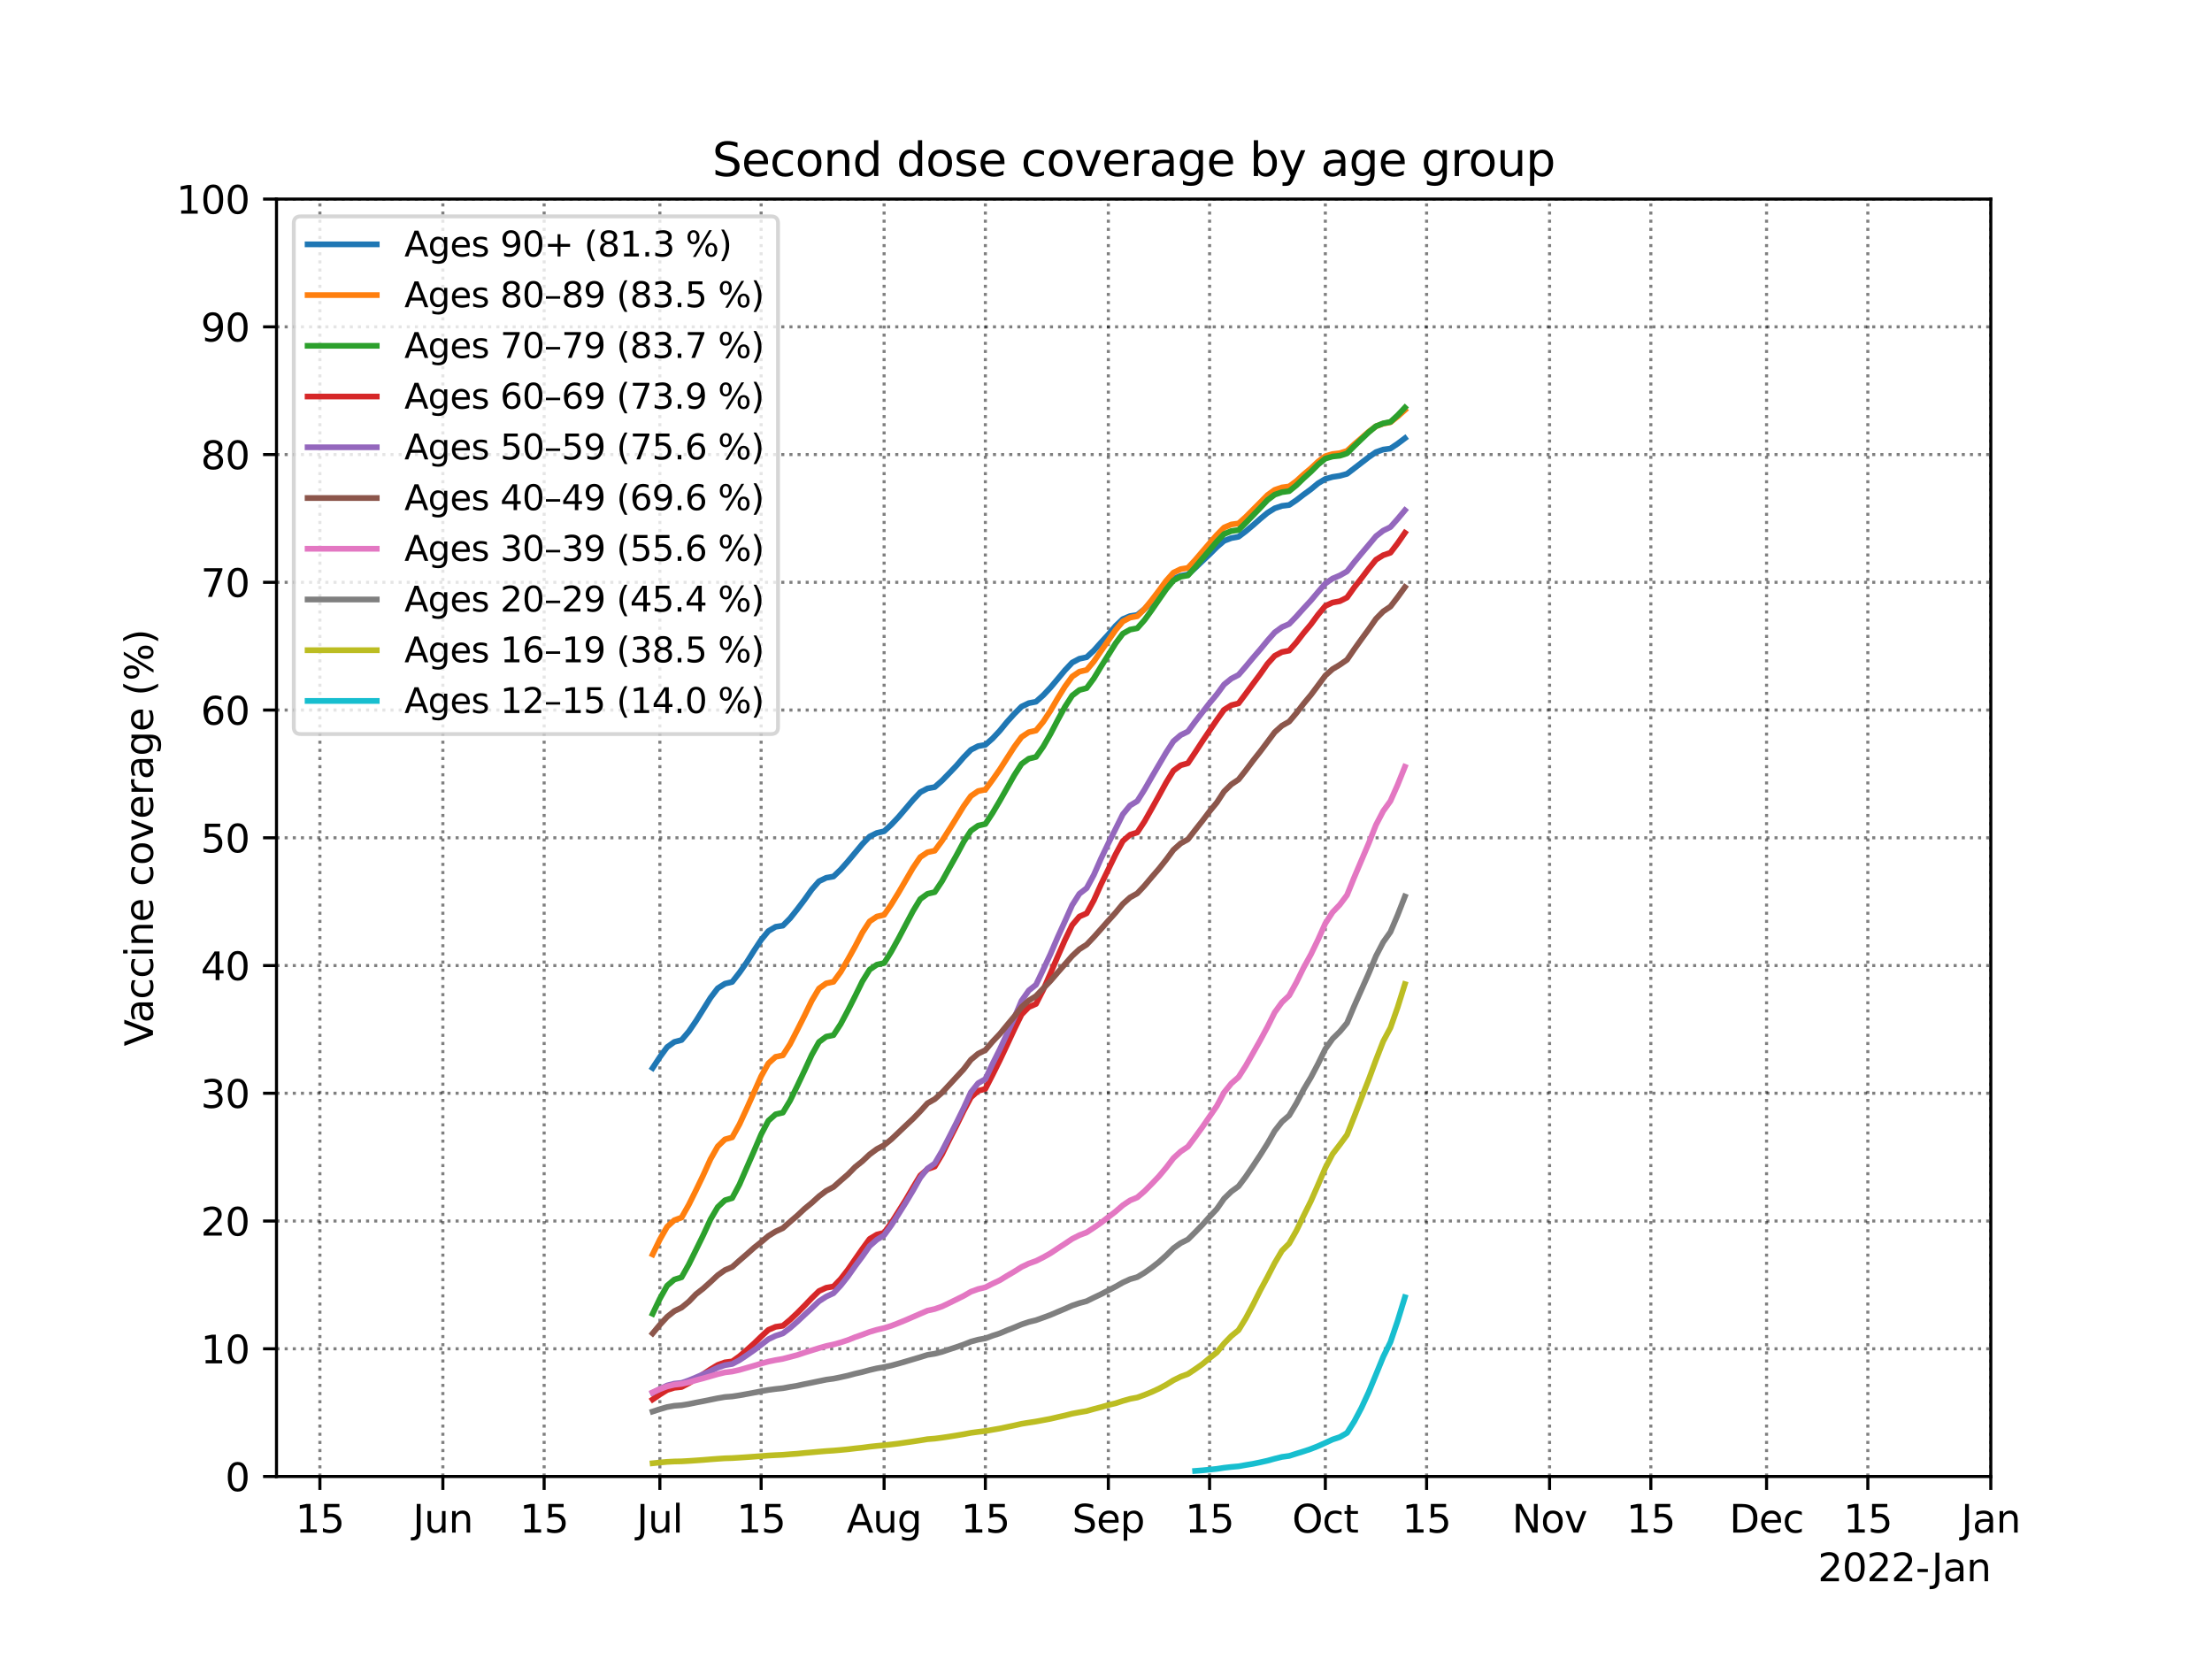 <?xml version="1.0" encoding="utf-8" standalone="no"?>
<!DOCTYPE svg PUBLIC "-//W3C//DTD SVG 1.1//EN"
  "http://www.w3.org/Graphics/SVG/1.1/DTD/svg11.dtd">
<svg height="432pt" version="1.1" viewBox="0 0 576 432" width="576pt" xmlns="http://www.w3.org/2000/svg" xmlns:xlink="http://www.w3.org/1999/xlink">
 <defs>
  <style type="text/css">*{stroke-linecap:butt;stroke-linejoin:round;}</style>
 </defs>
 <g id="figure_1">
  <g id="patch_1">
   <path d="M 0 432 
L 576 432 
L 576 0 
L 0 0 
z
" style="fill:#ffffff;"/>
  </g>
  <g id="axes_1">
   <g id="patch_2">
    <path d="M 72 384.48 
L 518.4 384.48 
L 518.4 51.84 
L 72 51.84 
z
" style="fill:#ffffff;"/>
   </g>
   <g id="matplotlib.axis_1">
    <g id="xtick_1">
     <g id="line2d_1">
      <path clip-path="url(#p1d7fdec05d)" d="M 83.301 384.48 
L 83.301 51.84 
" style="fill:none;stroke:#000000;stroke-dasharray:0.8,1.32;stroke-dashoffset:0;stroke-opacity:0.5;stroke-width:0.8;"/>
     </g>
     <g id="line2d_2">
      <defs>
       <path d="M 0 0 
L 0 3.5 
" id="mc7bf3024b3" style="stroke:#000000;stroke-width:0.8;"/>
      </defs>
      <g>
       <use style="stroke:#000000;stroke-width:0.8;" x="83.301" xlink:href="#mc7bf3024b3" y="384.48"/>
      </g>
     </g>
     <g id="text_1">
      <!-- 15 -->
      <g transform="translate(76.939 399.078)scale(0.1 -0.1)">
       <defs>
        <path d="M 794 531 
L 1825 531 
L 1825 4091 
L 703 3866 
L 703 4441 
L 1819 4666 
L 2450 4666 
L 2450 531 
L 3481 531 
L 3481 0 
L 794 0 
L 794 531 
z
" id="DejaVuSans-31" transform="scale(0.016)"/>
        <path d="M 691 4666 
L 3169 4666 
L 3169 4134 
L 1269 4134 
L 1269 2991 
Q 1406 3038 1543 3061 
Q 1681 3084 1819 3084 
Q 2600 3084 3056 2656 
Q 3513 2228 3513 1497 
Q 3513 744 3044 326 
Q 2575 -91 1722 -91 
Q 1428 -91 1123 -41 
Q 819 9 494 109 
L 494 744 
Q 775 591 1075 516 
Q 1375 441 1709 441 
Q 2250 441 2565 725 
Q 2881 1009 2881 1497 
Q 2881 1984 2565 2268 
Q 2250 2553 1709 2553 
Q 1456 2553 1204 2497 
Q 953 2441 691 2322 
L 691 4666 
z
" id="DejaVuSans-35" transform="scale(0.016)"/>
       </defs>
       <use xlink:href="#DejaVuSans-31"/>
       <use x="63.623" xlink:href="#DejaVuSans-35"/>
      </g>
     </g>
    </g>
    <g id="xtick_2">
     <g id="line2d_3">
      <path clip-path="url(#p1d7fdec05d)" d="M 115.322 384.48 
L 115.322 51.84 
" style="fill:none;stroke:#000000;stroke-dasharray:0.8,1.32;stroke-dashoffset:0;stroke-opacity:0.5;stroke-width:0.8;"/>
     </g>
     <g id="line2d_4">
      <g>
       <use style="stroke:#000000;stroke-width:0.8;" x="115.322" xlink:href="#mc7bf3024b3" y="384.48"/>
      </g>
     </g>
     <g id="text_2">
      <!-- Jun -->
      <g transform="translate(107.509 399.078)scale(0.1 -0.1)">
       <defs>
        <path d="M 628 4666 
L 1259 4666 
L 1259 325 
Q 1259 -519 939 -900 
Q 619 -1281 -91 -1281 
L -331 -1281 
L -331 -750 
L -134 -750 
Q 284 -750 456 -515 
Q 628 -281 628 325 
L 628 4666 
z
" id="DejaVuSans-4a" transform="scale(0.016)"/>
        <path d="M 544 1381 
L 544 3500 
L 1119 3500 
L 1119 1403 
Q 1119 906 1312 657 
Q 1506 409 1894 409 
Q 2359 409 2629 706 
Q 2900 1003 2900 1516 
L 2900 3500 
L 3475 3500 
L 3475 0 
L 2900 0 
L 2900 538 
Q 2691 219 2414 64 
Q 2138 -91 1772 -91 
Q 1169 -91 856 284 
Q 544 659 544 1381 
z
M 1991 3584 
L 1991 3584 
z
" id="DejaVuSans-75" transform="scale(0.016)"/>
        <path d="M 3513 2113 
L 3513 0 
L 2938 0 
L 2938 2094 
Q 2938 2591 2744 2837 
Q 2550 3084 2163 3084 
Q 1697 3084 1428 2787 
Q 1159 2491 1159 1978 
L 1159 0 
L 581 0 
L 581 3500 
L 1159 3500 
L 1159 2956 
Q 1366 3272 1645 3428 
Q 1925 3584 2291 3584 
Q 2894 3584 3203 3211 
Q 3513 2838 3513 2113 
z
" id="DejaVuSans-6e" transform="scale(0.016)"/>
       </defs>
       <use xlink:href="#DejaVuSans-4a"/>
       <use x="29.492" xlink:href="#DejaVuSans-75"/>
       <use x="92.871" xlink:href="#DejaVuSans-6e"/>
      </g>
     </g>
    </g>
    <g id="xtick_3">
     <g id="line2d_5">
      <path clip-path="url(#p1d7fdec05d)" d="M 141.691 384.48 
L 141.691 51.84 
" style="fill:none;stroke:#000000;stroke-dasharray:0.8,1.32;stroke-dashoffset:0;stroke-opacity:0.5;stroke-width:0.8;"/>
     </g>
     <g id="line2d_6">
      <g>
       <use style="stroke:#000000;stroke-width:0.8;" x="141.691" xlink:href="#mc7bf3024b3" y="384.48"/>
      </g>
     </g>
     <g id="text_3">
      <!-- 15 -->
      <g transform="translate(135.329 399.078)scale(0.1 -0.1)">
       <use xlink:href="#DejaVuSans-31"/>
       <use x="63.623" xlink:href="#DejaVuSans-35"/>
      </g>
     </g>
    </g>
    <g id="xtick_4">
     <g id="line2d_7">
      <path clip-path="url(#p1d7fdec05d)" d="M 171.828 384.48 
L 171.828 51.84 
" style="fill:none;stroke:#000000;stroke-dasharray:0.8,1.32;stroke-dashoffset:0;stroke-opacity:0.5;stroke-width:0.8;"/>
     </g>
     <g id="line2d_8">
      <g>
       <use style="stroke:#000000;stroke-width:0.8;" x="171.828" xlink:href="#mc7bf3024b3" y="384.48"/>
      </g>
     </g>
     <g id="text_4">
      <!-- Jul -->
      <g transform="translate(165.795 399.078)scale(0.1 -0.1)">
       <defs>
        <path d="M 603 4863 
L 1178 4863 
L 1178 0 
L 603 0 
L 603 4863 
z
" id="DejaVuSans-6c" transform="scale(0.016)"/>
       </defs>
       <use xlink:href="#DejaVuSans-4a"/>
       <use x="29.492" xlink:href="#DejaVuSans-75"/>
       <use x="92.871" xlink:href="#DejaVuSans-6c"/>
      </g>
     </g>
    </g>
    <g id="xtick_5">
     <g id="line2d_9">
      <path clip-path="url(#p1d7fdec05d)" d="M 198.197 384.48 
L 198.197 51.84 
" style="fill:none;stroke:#000000;stroke-dasharray:0.8,1.32;stroke-dashoffset:0;stroke-opacity:0.5;stroke-width:0.8;"/>
     </g>
     <g id="line2d_10">
      <g>
       <use style="stroke:#000000;stroke-width:0.8;" x="198.197" xlink:href="#mc7bf3024b3" y="384.48"/>
      </g>
     </g>
     <g id="text_5">
      <!-- 15 -->
      <g transform="translate(191.835 399.078)scale(0.1 -0.1)">
       <use xlink:href="#DejaVuSans-31"/>
       <use x="63.623" xlink:href="#DejaVuSans-35"/>
      </g>
     </g>
    </g>
    <g id="xtick_6">
     <g id="line2d_11">
      <path clip-path="url(#p1d7fdec05d)" d="M 230.218 384.48 
L 230.218 51.84 
" style="fill:none;stroke:#000000;stroke-dasharray:0.8,1.32;stroke-dashoffset:0;stroke-opacity:0.5;stroke-width:0.8;"/>
     </g>
     <g id="line2d_12">
      <g>
       <use style="stroke:#000000;stroke-width:0.8;" x="230.218" xlink:href="#mc7bf3024b3" y="384.48"/>
      </g>
     </g>
     <g id="text_6">
      <!-- Aug -->
      <g transform="translate(220.454 399.078)scale(0.1 -0.1)">
       <defs>
        <path d="M 2188 4044 
L 1331 1722 
L 3047 1722 
L 2188 4044 
z
M 1831 4666 
L 2547 4666 
L 4325 0 
L 3669 0 
L 3244 1197 
L 1141 1197 
L 716 0 
L 50 0 
L 1831 4666 
z
" id="DejaVuSans-41" transform="scale(0.016)"/>
        <path d="M 2906 1791 
Q 2906 2416 2648 2759 
Q 2391 3103 1925 3103 
Q 1463 3103 1205 2759 
Q 947 2416 947 1791 
Q 947 1169 1205 825 
Q 1463 481 1925 481 
Q 2391 481 2648 825 
Q 2906 1169 2906 1791 
z
M 3481 434 
Q 3481 -459 3084 -895 
Q 2688 -1331 1869 -1331 
Q 1566 -1331 1297 -1286 
Q 1028 -1241 775 -1147 
L 775 -588 
Q 1028 -725 1275 -790 
Q 1522 -856 1778 -856 
Q 2344 -856 2625 -561 
Q 2906 -266 2906 331 
L 2906 616 
Q 2728 306 2450 153 
Q 2172 0 1784 0 
Q 1141 0 747 490 
Q 353 981 353 1791 
Q 353 2603 747 3093 
Q 1141 3584 1784 3584 
Q 2172 3584 2450 3431 
Q 2728 3278 2906 2969 
L 2906 3500 
L 3481 3500 
L 3481 434 
z
" id="DejaVuSans-67" transform="scale(0.016)"/>
       </defs>
       <use xlink:href="#DejaVuSans-41"/>
       <use x="68.408" xlink:href="#DejaVuSans-75"/>
       <use x="131.787" xlink:href="#DejaVuSans-67"/>
      </g>
     </g>
    </g>
    <g id="xtick_7">
     <g id="line2d_13">
      <path clip-path="url(#p1d7fdec05d)" d="M 256.587 384.48 
L 256.587 51.84 
" style="fill:none;stroke:#000000;stroke-dasharray:0.8,1.32;stroke-dashoffset:0;stroke-opacity:0.5;stroke-width:0.8;"/>
     </g>
     <g id="line2d_14">
      <g>
       <use style="stroke:#000000;stroke-width:0.8;" x="256.587" xlink:href="#mc7bf3024b3" y="384.48"/>
      </g>
     </g>
     <g id="text_7">
      <!-- 15 -->
      <g transform="translate(250.225 399.078)scale(0.1 -0.1)">
       <use xlink:href="#DejaVuSans-31"/>
       <use x="63.623" xlink:href="#DejaVuSans-35"/>
      </g>
     </g>
    </g>
    <g id="xtick_8">
     <g id="line2d_15">
      <path clip-path="url(#p1d7fdec05d)" d="M 288.608 384.48 
L 288.608 51.84 
" style="fill:none;stroke:#000000;stroke-dasharray:0.8,1.32;stroke-dashoffset:0;stroke-opacity:0.5;stroke-width:0.8;"/>
     </g>
     <g id="line2d_16">
      <g>
       <use style="stroke:#000000;stroke-width:0.8;" x="288.608" xlink:href="#mc7bf3024b3" y="384.48"/>
      </g>
     </g>
     <g id="text_8">
      <!-- Sep -->
      <g transform="translate(279.183 399.078)scale(0.1 -0.1)">
       <defs>
        <path d="M 3425 4513 
L 3425 3897 
Q 3066 4069 2747 4153 
Q 2428 4238 2131 4238 
Q 1616 4238 1336 4038 
Q 1056 3838 1056 3469 
Q 1056 3159 1242 3001 
Q 1428 2844 1947 2747 
L 2328 2669 
Q 3034 2534 3370 2195 
Q 3706 1856 3706 1288 
Q 3706 609 3251 259 
Q 2797 -91 1919 -91 
Q 1588 -91 1214 -16 
Q 841 59 441 206 
L 441 856 
Q 825 641 1194 531 
Q 1563 422 1919 422 
Q 2459 422 2753 634 
Q 3047 847 3047 1241 
Q 3047 1584 2836 1778 
Q 2625 1972 2144 2069 
L 1759 2144 
Q 1053 2284 737 2584 
Q 422 2884 422 3419 
Q 422 4038 858 4394 
Q 1294 4750 2059 4750 
Q 2388 4750 2728 4690 
Q 3069 4631 3425 4513 
z
" id="DejaVuSans-53" transform="scale(0.016)"/>
        <path d="M 3597 1894 
L 3597 1613 
L 953 1613 
Q 991 1019 1311 708 
Q 1631 397 2203 397 
Q 2534 397 2845 478 
Q 3156 559 3463 722 
L 3463 178 
Q 3153 47 2828 -22 
Q 2503 -91 2169 -91 
Q 1331 -91 842 396 
Q 353 884 353 1716 
Q 353 2575 817 3079 
Q 1281 3584 2069 3584 
Q 2775 3584 3186 3129 
Q 3597 2675 3597 1894 
z
M 3022 2063 
Q 3016 2534 2758 2815 
Q 2500 3097 2075 3097 
Q 1594 3097 1305 2825 
Q 1016 2553 972 2059 
L 3022 2063 
z
" id="DejaVuSans-65" transform="scale(0.016)"/>
        <path d="M 1159 525 
L 1159 -1331 
L 581 -1331 
L 581 3500 
L 1159 3500 
L 1159 2969 
Q 1341 3281 1617 3432 
Q 1894 3584 2278 3584 
Q 2916 3584 3314 3078 
Q 3713 2572 3713 1747 
Q 3713 922 3314 415 
Q 2916 -91 2278 -91 
Q 1894 -91 1617 61 
Q 1341 213 1159 525 
z
M 3116 1747 
Q 3116 2381 2855 2742 
Q 2594 3103 2138 3103 
Q 1681 3103 1420 2742 
Q 1159 2381 1159 1747 
Q 1159 1113 1420 752 
Q 1681 391 2138 391 
Q 2594 391 2855 752 
Q 3116 1113 3116 1747 
z
" id="DejaVuSans-70" transform="scale(0.016)"/>
       </defs>
       <use xlink:href="#DejaVuSans-53"/>
       <use x="63.477" xlink:href="#DejaVuSans-65"/>
       <use x="125" xlink:href="#DejaVuSans-70"/>
      </g>
     </g>
    </g>
    <g id="xtick_9">
     <g id="line2d_17">
      <path clip-path="url(#p1d7fdec05d)" d="M 314.977 384.48 
L 314.977 51.84 
" style="fill:none;stroke:#000000;stroke-dasharray:0.8,1.32;stroke-dashoffset:0;stroke-opacity:0.5;stroke-width:0.8;"/>
     </g>
     <g id="line2d_18">
      <g>
       <use style="stroke:#000000;stroke-width:0.8;" x="314.977" xlink:href="#mc7bf3024b3" y="384.48"/>
      </g>
     </g>
     <g id="text_9">
      <!-- 15 -->
      <g transform="translate(308.615 399.078)scale(0.1 -0.1)">
       <use xlink:href="#DejaVuSans-31"/>
       <use x="63.623" xlink:href="#DejaVuSans-35"/>
      </g>
     </g>
    </g>
    <g id="xtick_10">
     <g id="line2d_19">
      <path clip-path="url(#p1d7fdec05d)" d="M 345.114 384.48 
L 345.114 51.84 
" style="fill:none;stroke:#000000;stroke-dasharray:0.8,1.32;stroke-dashoffset:0;stroke-opacity:0.5;stroke-width:0.8;"/>
     </g>
     <g id="line2d_20">
      <g>
       <use style="stroke:#000000;stroke-width:0.8;" x="345.114" xlink:href="#mc7bf3024b3" y="384.48"/>
      </g>
     </g>
     <g id="text_10">
      <!-- Oct -->
      <g transform="translate(336.469 399.078)scale(0.1 -0.1)">
       <defs>
        <path d="M 2522 4238 
Q 1834 4238 1429 3725 
Q 1025 3213 1025 2328 
Q 1025 1447 1429 934 
Q 1834 422 2522 422 
Q 3209 422 3611 934 
Q 4013 1447 4013 2328 
Q 4013 3213 3611 3725 
Q 3209 4238 2522 4238 
z
M 2522 4750 
Q 3503 4750 4090 4092 
Q 4678 3434 4678 2328 
Q 4678 1225 4090 567 
Q 3503 -91 2522 -91 
Q 1538 -91 948 565 
Q 359 1222 359 2328 
Q 359 3434 948 4092 
Q 1538 4750 2522 4750 
z
" id="DejaVuSans-4f" transform="scale(0.016)"/>
        <path d="M 3122 3366 
L 3122 2828 
Q 2878 2963 2633 3030 
Q 2388 3097 2138 3097 
Q 1578 3097 1268 2742 
Q 959 2388 959 1747 
Q 959 1106 1268 751 
Q 1578 397 2138 397 
Q 2388 397 2633 464 
Q 2878 531 3122 666 
L 3122 134 
Q 2881 22 2623 -34 
Q 2366 -91 2075 -91 
Q 1284 -91 818 406 
Q 353 903 353 1747 
Q 353 2603 823 3093 
Q 1294 3584 2113 3584 
Q 2378 3584 2631 3529 
Q 2884 3475 3122 3366 
z
" id="DejaVuSans-63" transform="scale(0.016)"/>
        <path d="M 1172 4494 
L 1172 3500 
L 2356 3500 
L 2356 3053 
L 1172 3053 
L 1172 1153 
Q 1172 725 1289 603 
Q 1406 481 1766 481 
L 2356 481 
L 2356 0 
L 1766 0 
Q 1100 0 847 248 
Q 594 497 594 1153 
L 594 3053 
L 172 3053 
L 172 3500 
L 594 3500 
L 594 4494 
L 1172 4494 
z
" id="DejaVuSans-74" transform="scale(0.016)"/>
       </defs>
       <use xlink:href="#DejaVuSans-4f"/>
       <use x="78.711" xlink:href="#DejaVuSans-63"/>
       <use x="133.691" xlink:href="#DejaVuSans-74"/>
      </g>
     </g>
    </g>
    <g id="xtick_11">
     <g id="line2d_21">
      <path clip-path="url(#p1d7fdec05d)" d="M 371.484 384.48 
L 371.484 51.84 
" style="fill:none;stroke:#000000;stroke-dasharray:0.8,1.32;stroke-dashoffset:0;stroke-opacity:0.5;stroke-width:0.8;"/>
     </g>
     <g id="line2d_22">
      <g>
       <use style="stroke:#000000;stroke-width:0.8;" x="371.484" xlink:href="#mc7bf3024b3" y="384.48"/>
      </g>
     </g>
     <g id="text_11">
      <!-- 15 -->
      <g transform="translate(365.121 399.078)scale(0.1 -0.1)">
       <use xlink:href="#DejaVuSans-31"/>
       <use x="63.623" xlink:href="#DejaVuSans-35"/>
      </g>
     </g>
    </g>
    <g id="xtick_12">
     <g id="line2d_23">
      <path clip-path="url(#p1d7fdec05d)" d="M 403.504 384.48 
L 403.504 51.84 
" style="fill:none;stroke:#000000;stroke-dasharray:0.8,1.32;stroke-dashoffset:0;stroke-opacity:0.5;stroke-width:0.8;"/>
     </g>
     <g id="line2d_24">
      <g>
       <use style="stroke:#000000;stroke-width:0.8;" x="403.504" xlink:href="#mc7bf3024b3" y="384.48"/>
      </g>
     </g>
     <g id="text_12">
      <!-- Nov -->
      <g transform="translate(393.744 399.078)scale(0.1 -0.1)">
       <defs>
        <path d="M 628 4666 
L 1478 4666 
L 3547 763 
L 3547 4666 
L 4159 4666 
L 4159 0 
L 3309 0 
L 1241 3903 
L 1241 0 
L 628 0 
L 628 4666 
z
" id="DejaVuSans-4e" transform="scale(0.016)"/>
        <path d="M 1959 3097 
Q 1497 3097 1228 2736 
Q 959 2375 959 1747 
Q 959 1119 1226 758 
Q 1494 397 1959 397 
Q 2419 397 2687 759 
Q 2956 1122 2956 1747 
Q 2956 2369 2687 2733 
Q 2419 3097 1959 3097 
z
M 1959 3584 
Q 2709 3584 3137 3096 
Q 3566 2609 3566 1747 
Q 3566 888 3137 398 
Q 2709 -91 1959 -91 
Q 1206 -91 779 398 
Q 353 888 353 1747 
Q 353 2609 779 3096 
Q 1206 3584 1959 3584 
z
" id="DejaVuSans-6f" transform="scale(0.016)"/>
        <path d="M 191 3500 
L 800 3500 
L 1894 563 
L 2988 3500 
L 3597 3500 
L 2284 0 
L 1503 0 
L 191 3500 
z
" id="DejaVuSans-76" transform="scale(0.016)"/>
       </defs>
       <use xlink:href="#DejaVuSans-4e"/>
       <use x="74.805" xlink:href="#DejaVuSans-6f"/>
       <use x="135.986" xlink:href="#DejaVuSans-76"/>
      </g>
     </g>
    </g>
    <g id="xtick_13">
     <g id="line2d_25">
      <path clip-path="url(#p1d7fdec05d)" d="M 429.873 384.48 
L 429.873 51.84 
" style="fill:none;stroke:#000000;stroke-dasharray:0.8,1.32;stroke-dashoffset:0;stroke-opacity:0.5;stroke-width:0.8;"/>
     </g>
     <g id="line2d_26">
      <g>
       <use style="stroke:#000000;stroke-width:0.8;" x="429.873" xlink:href="#mc7bf3024b3" y="384.48"/>
      </g>
     </g>
     <g id="text_13">
      <!-- 15 -->
      <g transform="translate(423.511 399.078)scale(0.1 -0.1)">
       <use xlink:href="#DejaVuSans-31"/>
       <use x="63.623" xlink:href="#DejaVuSans-35"/>
      </g>
     </g>
    </g>
    <g id="xtick_14">
     <g id="line2d_27">
      <path clip-path="url(#p1d7fdec05d)" d="M 460.01 384.48 
L 460.01 51.84 
" style="fill:none;stroke:#000000;stroke-dasharray:0.8,1.32;stroke-dashoffset:0;stroke-opacity:0.5;stroke-width:0.8;"/>
     </g>
     <g id="line2d_28">
      <g>
       <use style="stroke:#000000;stroke-width:0.8;" x="460.01" xlink:href="#mc7bf3024b3" y="384.48"/>
      </g>
     </g>
     <g id="text_14">
      <!-- Dec -->
      <g transform="translate(450.334 399.078)scale(0.1 -0.1)">
       <defs>
        <path d="M 1259 4147 
L 1259 519 
L 2022 519 
Q 2988 519 3436 956 
Q 3884 1394 3884 2338 
Q 3884 3275 3436 3711 
Q 2988 4147 2022 4147 
L 1259 4147 
z
M 628 4666 
L 1925 4666 
Q 3281 4666 3915 4102 
Q 4550 3538 4550 2338 
Q 4550 1131 3912 565 
Q 3275 0 1925 0 
L 628 0 
L 628 4666 
z
" id="DejaVuSans-44" transform="scale(0.016)"/>
       </defs>
       <use xlink:href="#DejaVuSans-44"/>
       <use x="77.002" xlink:href="#DejaVuSans-65"/>
       <use x="138.525" xlink:href="#DejaVuSans-63"/>
      </g>
     </g>
    </g>
    <g id="xtick_15">
     <g id="line2d_29">
      <path clip-path="url(#p1d7fdec05d)" d="M 486.38 384.48 
L 486.38 51.84 
" style="fill:none;stroke:#000000;stroke-dasharray:0.8,1.32;stroke-dashoffset:0;stroke-opacity:0.5;stroke-width:0.8;"/>
     </g>
     <g id="line2d_30">
      <g>
       <use style="stroke:#000000;stroke-width:0.8;" x="486.38" xlink:href="#mc7bf3024b3" y="384.48"/>
      </g>
     </g>
     <g id="text_15">
      <!-- 15 -->
      <g transform="translate(480.017 399.078)scale(0.1 -0.1)">
       <use xlink:href="#DejaVuSans-31"/>
       <use x="63.623" xlink:href="#DejaVuSans-35"/>
      </g>
     </g>
    </g>
    <g id="xtick_16">
     <g id="line2d_31">
      <path clip-path="url(#p1d7fdec05d)" d="M 518.4 384.48 
L 518.4 51.84 
" style="fill:none;stroke:#000000;stroke-dasharray:0.8,1.32;stroke-dashoffset:0;stroke-opacity:0.5;stroke-width:0.8;"/>
     </g>
     <g id="line2d_32">
      <g>
       <use style="stroke:#000000;stroke-width:0.8;" x="518.4" xlink:href="#mc7bf3024b3" y="384.48"/>
      </g>
     </g>
     <g id="text_16">
      <!-- Jan -->
      <g transform="translate(510.692 399.078)scale(0.1 -0.1)">
       <defs>
        <path d="M 2194 1759 
Q 1497 1759 1228 1600 
Q 959 1441 959 1056 
Q 959 750 1161 570 
Q 1363 391 1709 391 
Q 2188 391 2477 730 
Q 2766 1069 2766 1631 
L 2766 1759 
L 2194 1759 
z
M 3341 1997 
L 3341 0 
L 2766 0 
L 2766 531 
Q 2569 213 2275 61 
Q 1981 -91 1556 -91 
Q 1019 -91 701 211 
Q 384 513 384 1019 
Q 384 1609 779 1909 
Q 1175 2209 1959 2209 
L 2766 2209 
L 2766 2266 
Q 2766 2663 2505 2880 
Q 2244 3097 1772 3097 
Q 1472 3097 1187 3025 
Q 903 2953 641 2809 
L 641 3341 
Q 956 3463 1253 3523 
Q 1550 3584 1831 3584 
Q 2591 3584 2966 3190 
Q 3341 2797 3341 1997 
z
" id="DejaVuSans-61" transform="scale(0.016)"/>
       </defs>
       <use xlink:href="#DejaVuSans-4a"/>
       <use x="29.492" xlink:href="#DejaVuSans-61"/>
       <use x="90.771" xlink:href="#DejaVuSans-6e"/>
      </g>
     </g>
    </g>
    <g id="text_17">
     <!-- 2022-Jan -->
     <g transform="translate(473.364 411.757)scale(0.1 -0.1)">
      <defs>
       <path d="M 1228 531 
L 3431 531 
L 3431 0 
L 469 0 
L 469 531 
Q 828 903 1448 1529 
Q 2069 2156 2228 2338 
Q 2531 2678 2651 2914 
Q 2772 3150 2772 3378 
Q 2772 3750 2511 3984 
Q 2250 4219 1831 4219 
Q 1534 4219 1204 4116 
Q 875 4013 500 3803 
L 500 4441 
Q 881 4594 1212 4672 
Q 1544 4750 1819 4750 
Q 2544 4750 2975 4387 
Q 3406 4025 3406 3419 
Q 3406 3131 3298 2873 
Q 3191 2616 2906 2266 
Q 2828 2175 2409 1742 
Q 1991 1309 1228 531 
z
" id="DejaVuSans-32" transform="scale(0.016)"/>
       <path d="M 2034 4250 
Q 1547 4250 1301 3770 
Q 1056 3291 1056 2328 
Q 1056 1369 1301 889 
Q 1547 409 2034 409 
Q 2525 409 2770 889 
Q 3016 1369 3016 2328 
Q 3016 3291 2770 3770 
Q 2525 4250 2034 4250 
z
M 2034 4750 
Q 2819 4750 3233 4129 
Q 3647 3509 3647 2328 
Q 3647 1150 3233 529 
Q 2819 -91 2034 -91 
Q 1250 -91 836 529 
Q 422 1150 422 2328 
Q 422 3509 836 4129 
Q 1250 4750 2034 4750 
z
" id="DejaVuSans-30" transform="scale(0.016)"/>
       <path d="M 313 2009 
L 1997 2009 
L 1997 1497 
L 313 1497 
L 313 2009 
z
" id="DejaVuSans-2d" transform="scale(0.016)"/>
      </defs>
      <use xlink:href="#DejaVuSans-32"/>
      <use x="63.623" xlink:href="#DejaVuSans-30"/>
      <use x="127.246" xlink:href="#DejaVuSans-32"/>
      <use x="190.869" xlink:href="#DejaVuSans-32"/>
      <use x="254.492" xlink:href="#DejaVuSans-2d"/>
      <use x="296.201" xlink:href="#DejaVuSans-4a"/>
      <use x="325.693" xlink:href="#DejaVuSans-61"/>
      <use x="386.973" xlink:href="#DejaVuSans-6e"/>
     </g>
    </g>
   </g>
   <g id="matplotlib.axis_2">
    <g id="ytick_1">
     <g id="line2d_33">
      <path clip-path="url(#p1d7fdec05d)" d="M 72 384.48 
L 518.4 384.48 
" style="fill:none;stroke:#000000;stroke-dasharray:0.8,1.32;stroke-dashoffset:0;stroke-opacity:0.5;stroke-width:0.8;"/>
     </g>
     <g id="line2d_34">
      <defs>
       <path d="M 0 0 
L -3.5 0 
" id="m598c7d7c26" style="stroke:#000000;stroke-width:0.8;"/>
      </defs>
      <g>
       <use style="stroke:#000000;stroke-width:0.8;" x="72" xlink:href="#m598c7d7c26" y="384.48"/>
      </g>
     </g>
     <g id="text_18">
      <!-- 0 -->
      <g transform="translate(58.638 388.279)scale(0.1 -0.1)">
       <use xlink:href="#DejaVuSans-30"/>
      </g>
     </g>
    </g>
    <g id="ytick_2">
     <g id="line2d_35">
      <path clip-path="url(#p1d7fdec05d)" d="M 72 351.216 
L 518.4 351.216 
" style="fill:none;stroke:#000000;stroke-dasharray:0.8,1.32;stroke-dashoffset:0;stroke-opacity:0.5;stroke-width:0.8;"/>
     </g>
     <g id="line2d_36">
      <g>
       <use style="stroke:#000000;stroke-width:0.8;" x="72" xlink:href="#m598c7d7c26" y="351.216"/>
      </g>
     </g>
     <g id="text_19">
      <!-- 10 -->
      <g transform="translate(52.275 355.015)scale(0.1 -0.1)">
       <use xlink:href="#DejaVuSans-31"/>
       <use x="63.623" xlink:href="#DejaVuSans-30"/>
      </g>
     </g>
    </g>
    <g id="ytick_3">
     <g id="line2d_37">
      <path clip-path="url(#p1d7fdec05d)" d="M 72 317.952 
L 518.4 317.952 
" style="fill:none;stroke:#000000;stroke-dasharray:0.8,1.32;stroke-dashoffset:0;stroke-opacity:0.5;stroke-width:0.8;"/>
     </g>
     <g id="line2d_38">
      <g>
       <use style="stroke:#000000;stroke-width:0.8;" x="72" xlink:href="#m598c7d7c26" y="317.952"/>
      </g>
     </g>
     <g id="text_20">
      <!-- 20 -->
      <g transform="translate(52.275 321.751)scale(0.1 -0.1)">
       <use xlink:href="#DejaVuSans-32"/>
       <use x="63.623" xlink:href="#DejaVuSans-30"/>
      </g>
     </g>
    </g>
    <g id="ytick_4">
     <g id="line2d_39">
      <path clip-path="url(#p1d7fdec05d)" d="M 72 284.688 
L 518.4 284.688 
" style="fill:none;stroke:#000000;stroke-dasharray:0.8,1.32;stroke-dashoffset:0;stroke-opacity:0.5;stroke-width:0.8;"/>
     </g>
     <g id="line2d_40">
      <g>
       <use style="stroke:#000000;stroke-width:0.8;" x="72" xlink:href="#m598c7d7c26" y="284.688"/>
      </g>
     </g>
     <g id="text_21">
      <!-- 30 -->
      <g transform="translate(52.275 288.487)scale(0.1 -0.1)">
       <defs>
        <path d="M 2597 2516 
Q 3050 2419 3304 2112 
Q 3559 1806 3559 1356 
Q 3559 666 3084 287 
Q 2609 -91 1734 -91 
Q 1441 -91 1130 -33 
Q 819 25 488 141 
L 488 750 
Q 750 597 1062 519 
Q 1375 441 1716 441 
Q 2309 441 2620 675 
Q 2931 909 2931 1356 
Q 2931 1769 2642 2001 
Q 2353 2234 1838 2234 
L 1294 2234 
L 1294 2753 
L 1863 2753 
Q 2328 2753 2575 2939 
Q 2822 3125 2822 3475 
Q 2822 3834 2567 4026 
Q 2313 4219 1838 4219 
Q 1578 4219 1281 4162 
Q 984 4106 628 3988 
L 628 4550 
Q 988 4650 1302 4700 
Q 1616 4750 1894 4750 
Q 2613 4750 3031 4423 
Q 3450 4097 3450 3541 
Q 3450 3153 3228 2886 
Q 3006 2619 2597 2516 
z
" id="DejaVuSans-33" transform="scale(0.016)"/>
       </defs>
       <use xlink:href="#DejaVuSans-33"/>
       <use x="63.623" xlink:href="#DejaVuSans-30"/>
      </g>
     </g>
    </g>
    <g id="ytick_5">
     <g id="line2d_41">
      <path clip-path="url(#p1d7fdec05d)" d="M 72 251.424 
L 518.4 251.424 
" style="fill:none;stroke:#000000;stroke-dasharray:0.8,1.32;stroke-dashoffset:0;stroke-opacity:0.5;stroke-width:0.8;"/>
     </g>
     <g id="line2d_42">
      <g>
       <use style="stroke:#000000;stroke-width:0.8;" x="72" xlink:href="#m598c7d7c26" y="251.424"/>
      </g>
     </g>
     <g id="text_22">
      <!-- 40 -->
      <g transform="translate(52.275 255.223)scale(0.1 -0.1)">
       <defs>
        <path d="M 2419 4116 
L 825 1625 
L 2419 1625 
L 2419 4116 
z
M 2253 4666 
L 3047 4666 
L 3047 1625 
L 3713 1625 
L 3713 1100 
L 3047 1100 
L 3047 0 
L 2419 0 
L 2419 1100 
L 313 1100 
L 313 1709 
L 2253 4666 
z
" id="DejaVuSans-34" transform="scale(0.016)"/>
       </defs>
       <use xlink:href="#DejaVuSans-34"/>
       <use x="63.623" xlink:href="#DejaVuSans-30"/>
      </g>
     </g>
    </g>
    <g id="ytick_6">
     <g id="line2d_43">
      <path clip-path="url(#p1d7fdec05d)" d="M 72 218.16 
L 518.4 218.16 
" style="fill:none;stroke:#000000;stroke-dasharray:0.8,1.32;stroke-dashoffset:0;stroke-opacity:0.5;stroke-width:0.8;"/>
     </g>
     <g id="line2d_44">
      <g>
       <use style="stroke:#000000;stroke-width:0.8;" x="72" xlink:href="#m598c7d7c26" y="218.16"/>
      </g>
     </g>
     <g id="text_23">
      <!-- 50 -->
      <g transform="translate(52.275 221.959)scale(0.1 -0.1)">
       <use xlink:href="#DejaVuSans-35"/>
       <use x="63.623" xlink:href="#DejaVuSans-30"/>
      </g>
     </g>
    </g>
    <g id="ytick_7">
     <g id="line2d_45">
      <path clip-path="url(#p1d7fdec05d)" d="M 72 184.896 
L 518.4 184.896 
" style="fill:none;stroke:#000000;stroke-dasharray:0.8,1.32;stroke-dashoffset:0;stroke-opacity:0.5;stroke-width:0.8;"/>
     </g>
     <g id="line2d_46">
      <g>
       <use style="stroke:#000000;stroke-width:0.8;" x="72" xlink:href="#m598c7d7c26" y="184.896"/>
      </g>
     </g>
     <g id="text_24">
      <!-- 60 -->
      <g transform="translate(52.275 188.695)scale(0.1 -0.1)">
       <defs>
        <path d="M 2113 2584 
Q 1688 2584 1439 2293 
Q 1191 2003 1191 1497 
Q 1191 994 1439 701 
Q 1688 409 2113 409 
Q 2538 409 2786 701 
Q 3034 994 3034 1497 
Q 3034 2003 2786 2293 
Q 2538 2584 2113 2584 
z
M 3366 4563 
L 3366 3988 
Q 3128 4100 2886 4159 
Q 2644 4219 2406 4219 
Q 1781 4219 1451 3797 
Q 1122 3375 1075 2522 
Q 1259 2794 1537 2939 
Q 1816 3084 2150 3084 
Q 2853 3084 3261 2657 
Q 3669 2231 3669 1497 
Q 3669 778 3244 343 
Q 2819 -91 2113 -91 
Q 1303 -91 875 529 
Q 447 1150 447 2328 
Q 447 3434 972 4092 
Q 1497 4750 2381 4750 
Q 2619 4750 2861 4703 
Q 3103 4656 3366 4563 
z
" id="DejaVuSans-36" transform="scale(0.016)"/>
       </defs>
       <use xlink:href="#DejaVuSans-36"/>
       <use x="63.623" xlink:href="#DejaVuSans-30"/>
      </g>
     </g>
    </g>
    <g id="ytick_8">
     <g id="line2d_47">
      <path clip-path="url(#p1d7fdec05d)" d="M 72 151.632 
L 518.4 151.632 
" style="fill:none;stroke:#000000;stroke-dasharray:0.8,1.32;stroke-dashoffset:0;stroke-opacity:0.5;stroke-width:0.8;"/>
     </g>
     <g id="line2d_48">
      <g>
       <use style="stroke:#000000;stroke-width:0.8;" x="72" xlink:href="#m598c7d7c26" y="151.632"/>
      </g>
     </g>
     <g id="text_25">
      <!-- 70 -->
      <g transform="translate(52.275 155.431)scale(0.1 -0.1)">
       <defs>
        <path d="M 525 4666 
L 3525 4666 
L 3525 4397 
L 1831 0 
L 1172 0 
L 2766 4134 
L 525 4134 
L 525 4666 
z
" id="DejaVuSans-37" transform="scale(0.016)"/>
       </defs>
       <use xlink:href="#DejaVuSans-37"/>
       <use x="63.623" xlink:href="#DejaVuSans-30"/>
      </g>
     </g>
    </g>
    <g id="ytick_9">
     <g id="line2d_49">
      <path clip-path="url(#p1d7fdec05d)" d="M 72 118.368 
L 518.4 118.368 
" style="fill:none;stroke:#000000;stroke-dasharray:0.8,1.32;stroke-dashoffset:0;stroke-opacity:0.5;stroke-width:0.8;"/>
     </g>
     <g id="line2d_50">
      <g>
       <use style="stroke:#000000;stroke-width:0.8;" x="72" xlink:href="#m598c7d7c26" y="118.368"/>
      </g>
     </g>
     <g id="text_26">
      <!-- 80 -->
      <g transform="translate(52.275 122.167)scale(0.1 -0.1)">
       <defs>
        <path d="M 2034 2216 
Q 1584 2216 1326 1975 
Q 1069 1734 1069 1313 
Q 1069 891 1326 650 
Q 1584 409 2034 409 
Q 2484 409 2743 651 
Q 3003 894 3003 1313 
Q 3003 1734 2745 1975 
Q 2488 2216 2034 2216 
z
M 1403 2484 
Q 997 2584 770 2862 
Q 544 3141 544 3541 
Q 544 4100 942 4425 
Q 1341 4750 2034 4750 
Q 2731 4750 3128 4425 
Q 3525 4100 3525 3541 
Q 3525 3141 3298 2862 
Q 3072 2584 2669 2484 
Q 3125 2378 3379 2068 
Q 3634 1759 3634 1313 
Q 3634 634 3220 271 
Q 2806 -91 2034 -91 
Q 1263 -91 848 271 
Q 434 634 434 1313 
Q 434 1759 690 2068 
Q 947 2378 1403 2484 
z
M 1172 3481 
Q 1172 3119 1398 2916 
Q 1625 2713 2034 2713 
Q 2441 2713 2670 2916 
Q 2900 3119 2900 3481 
Q 2900 3844 2670 4047 
Q 2441 4250 2034 4250 
Q 1625 4250 1398 4047 
Q 1172 3844 1172 3481 
z
" id="DejaVuSans-38" transform="scale(0.016)"/>
       </defs>
       <use xlink:href="#DejaVuSans-38"/>
       <use x="63.623" xlink:href="#DejaVuSans-30"/>
      </g>
     </g>
    </g>
    <g id="ytick_10">
     <g id="line2d_51">
      <path clip-path="url(#p1d7fdec05d)" d="M 72 85.104 
L 518.4 85.104 
" style="fill:none;stroke:#000000;stroke-dasharray:0.8,1.32;stroke-dashoffset:0;stroke-opacity:0.5;stroke-width:0.8;"/>
     </g>
     <g id="line2d_52">
      <g>
       <use style="stroke:#000000;stroke-width:0.8;" x="72" xlink:href="#m598c7d7c26" y="85.104"/>
      </g>
     </g>
     <g id="text_27">
      <!-- 90 -->
      <g transform="translate(52.275 88.903)scale(0.1 -0.1)">
       <defs>
        <path d="M 703 97 
L 703 672 
Q 941 559 1184 500 
Q 1428 441 1663 441 
Q 2288 441 2617 861 
Q 2947 1281 2994 2138 
Q 2813 1869 2534 1725 
Q 2256 1581 1919 1581 
Q 1219 1581 811 2004 
Q 403 2428 403 3163 
Q 403 3881 828 4315 
Q 1253 4750 1959 4750 
Q 2769 4750 3195 4129 
Q 3622 3509 3622 2328 
Q 3622 1225 3098 567 
Q 2575 -91 1691 -91 
Q 1453 -91 1209 -44 
Q 966 3 703 97 
z
M 1959 2075 
Q 2384 2075 2632 2365 
Q 2881 2656 2881 3163 
Q 2881 3666 2632 3958 
Q 2384 4250 1959 4250 
Q 1534 4250 1286 3958 
Q 1038 3666 1038 3163 
Q 1038 2656 1286 2365 
Q 1534 2075 1959 2075 
z
" id="DejaVuSans-39" transform="scale(0.016)"/>
       </defs>
       <use xlink:href="#DejaVuSans-39"/>
       <use x="63.623" xlink:href="#DejaVuSans-30"/>
      </g>
     </g>
    </g>
    <g id="ytick_11">
     <g id="line2d_53">
      <path clip-path="url(#p1d7fdec05d)" d="M 72 51.84 
L 518.4 51.84 
" style="fill:none;stroke:#000000;stroke-dasharray:0.8,1.32;stroke-dashoffset:0;stroke-opacity:0.5;stroke-width:0.8;"/>
     </g>
     <g id="line2d_54">
      <g>
       <use style="stroke:#000000;stroke-width:0.8;" x="72" xlink:href="#m598c7d7c26" y="51.84"/>
      </g>
     </g>
     <g id="text_28">
      <!-- 100 -->
      <g transform="translate(45.913 55.639)scale(0.1 -0.1)">
       <use xlink:href="#DejaVuSans-31"/>
       <use x="63.623" xlink:href="#DejaVuSans-30"/>
       <use x="127.246" xlink:href="#DejaVuSans-30"/>
      </g>
     </g>
    </g>
    <g id="text_29">
     <!-- Vaccine coverage (%) -->
     <g transform="translate(39.833 272.435)rotate(-90)scale(0.1 -0.1)">
      <defs>
       <path d="M 1831 0 
L 50 4666 
L 709 4666 
L 2188 738 
L 3669 4666 
L 4325 4666 
L 2547 0 
L 1831 0 
z
" id="DejaVuSans-56" transform="scale(0.016)"/>
       <path d="M 603 3500 
L 1178 3500 
L 1178 0 
L 603 0 
L 603 3500 
z
M 603 4863 
L 1178 4863 
L 1178 4134 
L 603 4134 
L 603 4863 
z
" id="DejaVuSans-69" transform="scale(0.016)"/>
       <path id="DejaVuSans-20" transform="scale(0.016)"/>
       <path d="M 2631 2963 
Q 2534 3019 2420 3045 
Q 2306 3072 2169 3072 
Q 1681 3072 1420 2755 
Q 1159 2438 1159 1844 
L 1159 0 
L 581 0 
L 581 3500 
L 1159 3500 
L 1159 2956 
Q 1341 3275 1631 3429 
Q 1922 3584 2338 3584 
Q 2397 3584 2469 3576 
Q 2541 3569 2628 3553 
L 2631 2963 
z
" id="DejaVuSans-72" transform="scale(0.016)"/>
       <path d="M 1984 4856 
Q 1566 4138 1362 3434 
Q 1159 2731 1159 2009 
Q 1159 1288 1364 580 
Q 1569 -128 1984 -844 
L 1484 -844 
Q 1016 -109 783 600 
Q 550 1309 550 2009 
Q 550 2706 781 3412 
Q 1013 4119 1484 4856 
L 1984 4856 
z
" id="DejaVuSans-28" transform="scale(0.016)"/>
       <path d="M 4653 2053 
Q 4381 2053 4226 1822 
Q 4072 1591 4072 1178 
Q 4072 772 4226 539 
Q 4381 306 4653 306 
Q 4919 306 5073 539 
Q 5228 772 5228 1178 
Q 5228 1588 5073 1820 
Q 4919 2053 4653 2053 
z
M 4653 2450 
Q 5147 2450 5437 2106 
Q 5728 1763 5728 1178 
Q 5728 594 5436 251 
Q 5144 -91 4653 -91 
Q 4153 -91 3862 251 
Q 3572 594 3572 1178 
Q 3572 1766 3864 2108 
Q 4156 2450 4653 2450 
z
M 1428 4353 
Q 1159 4353 1004 4120 
Q 850 3888 850 3481 
Q 850 3069 1003 2837 
Q 1156 2606 1428 2606 
Q 1700 2606 1854 2837 
Q 2009 3069 2009 3481 
Q 2009 3884 1853 4118 
Q 1697 4353 1428 4353 
z
M 4250 4750 
L 4750 4750 
L 1831 -91 
L 1331 -91 
L 4250 4750 
z
M 1428 4750 
Q 1922 4750 2215 4408 
Q 2509 4066 2509 3481 
Q 2509 2891 2217 2550 
Q 1925 2209 1428 2209 
Q 931 2209 642 2551 
Q 353 2894 353 3481 
Q 353 4063 643 4406 
Q 934 4750 1428 4750 
z
" id="DejaVuSans-25" transform="scale(0.016)"/>
       <path d="M 513 4856 
L 1013 4856 
Q 1481 4119 1714 3412 
Q 1947 2706 1947 2009 
Q 1947 1309 1714 600 
Q 1481 -109 1013 -844 
L 513 -844 
Q 928 -128 1133 580 
Q 1338 1288 1338 2009 
Q 1338 2731 1133 3434 
Q 928 4138 513 4856 
z
" id="DejaVuSans-29" transform="scale(0.016)"/>
      </defs>
      <use xlink:href="#DejaVuSans-56"/>
      <use x="60.658" xlink:href="#DejaVuSans-61"/>
      <use x="121.938" xlink:href="#DejaVuSans-63"/>
      <use x="176.918" xlink:href="#DejaVuSans-63"/>
      <use x="231.898" xlink:href="#DejaVuSans-69"/>
      <use x="259.682" xlink:href="#DejaVuSans-6e"/>
      <use x="323.061" xlink:href="#DejaVuSans-65"/>
      <use x="384.584" xlink:href="#DejaVuSans-20"/>
      <use x="416.371" xlink:href="#DejaVuSans-63"/>
      <use x="471.352" xlink:href="#DejaVuSans-6f"/>
      <use x="532.533" xlink:href="#DejaVuSans-76"/>
      <use x="591.713" xlink:href="#DejaVuSans-65"/>
      <use x="653.236" xlink:href="#DejaVuSans-72"/>
      <use x="694.35" xlink:href="#DejaVuSans-61"/>
      <use x="755.629" xlink:href="#DejaVuSans-67"/>
      <use x="819.105" xlink:href="#DejaVuSans-65"/>
      <use x="880.629" xlink:href="#DejaVuSans-20"/>
      <use x="912.416" xlink:href="#DejaVuSans-28"/>
      <use x="951.43" xlink:href="#DejaVuSans-25"/>
      <use x="1046.449" xlink:href="#DejaVuSans-29"/>
     </g>
    </g>
   </g>
   <g id="line2d_55">
    <path clip-path="url(#p1d7fdec05d)" d="M 169.944 278.104 
L 171.828 275.25 
L 173.711 272.669 
L 175.595 271.318 
L 177.478 270.821 
L 179.362 268.604 
L 181.246 265.843 
L 183.129 262.838 
L 185.013 259.822 
L 186.896 257.343 
L 188.78 256.148 
L 190.663 255.692 
L 192.547 253.286 
L 194.43 250.596 
L 196.314 247.596 
L 198.197 244.737 
L 200.081 242.455 
L 201.965 241.333 
L 203.848 241.043 
L 205.732 239.135 
L 207.615 236.769 
L 209.499 234.284 
L 211.382 231.628 
L 213.266 229.478 
L 215.149 228.574 
L 217.033 228.238 
L 218.916 226.435 
L 220.8 224.304 
L 222.684 222.04 
L 224.567 219.784 
L 226.451 217.833 
L 228.334 216.894 
L 230.218 216.466 
L 232.101 214.733 
L 233.985 212.731 
L 235.868 210.524 
L 237.752 208.295 
L 239.635 206.293 
L 241.519 205.304 
L 243.403 204.958 
L 245.286 203.286 
L 247.17 201.347 
L 249.053 199.373 
L 250.937 197.193 
L 252.82 195.257 
L 254.704 194.29 
L 256.587 193.953 
L 258.471 192.286 
L 260.354 190.273 
L 262.238 187.967 
L 264.122 185.883 
L 266.005 184.002 
L 267.889 183.096 
L 269.772 182.728 
L 271.656 181.041 
L 273.539 179.042 
L 275.423 176.798 
L 277.306 174.533 
L 279.19 172.536 
L 281.073 171.539 
L 282.957 171.138 
L 284.841 169.387 
L 286.724 167.278 
L 288.608 165.23 
L 290.491 163.006 
L 292.375 161.215 
L 294.258 160.428 
L 296.142 160.133 
L 298.025 158.597 
L 299.909 156.717 
L 301.792 154.64 
L 303.676 152.434 
L 305.559 150.72 
L 307.443 149.947 
L 309.327 149.601 
L 311.21 147.918 
L 313.094 146.101 
L 314.977 144.338 
L 316.861 142.456 
L 318.744 140.838 
L 320.628 140.121 
L 322.511 139.772 
L 324.395 138.347 
L 326.278 136.77 
L 328.162 135.109 
L 330.046 133.542 
L 331.929 132.364 
L 333.813 131.739 
L 335.696 131.508 
L 337.58 130.241 
L 339.463 128.786 
L 341.347 127.414 
L 343.23 125.858 
L 345.114 124.722 
L 346.997 124.196 
L 348.881 123.906 
L 350.765 123.388 
L 352.648 121.947 
L 354.532 120.495 
L 356.415 119.036 
L 358.299 117.725 
L 360.182 117.064 
L 362.066 116.802 
L 363.949 115.537 
L 365.833 114.12 
" style="fill:none;stroke:#1f77b4;stroke-linecap:square;stroke-width:1.5;"/>
   </g>
   <g id="line2d_56">
    <path clip-path="url(#p1d7fdec05d)" d="M 169.944 326.649 
L 171.828 322.76 
L 173.711 319.447 
L 175.595 317.731 
L 177.478 317.053 
L 179.362 313.709 
L 181.246 309.914 
L 183.129 306.002 
L 185.013 301.839 
L 186.896 298.518 
L 188.78 296.685 
L 190.663 296.165 
L 192.547 292.779 
L 194.43 288.707 
L 196.314 284.516 
L 198.197 280.274 
L 200.081 276.893 
L 201.965 275.194 
L 203.848 274.809 
L 205.732 271.871 
L 207.615 268.202 
L 209.499 264.461 
L 211.382 260.583 
L 213.266 257.402 
L 215.149 256.057 
L 217.033 255.663 
L 218.916 253.092 
L 220.8 249.833 
L 222.684 246.444 
L 224.567 242.826 
L 226.451 239.929 
L 228.334 238.668 
L 230.218 238.235 
L 232.101 235.494 
L 233.985 232.437 
L 235.868 229.207 
L 237.752 225.974 
L 239.635 223.193 
L 241.519 221.932 
L 243.403 221.523 
L 245.286 218.98 
L 247.17 216.022 
L 249.053 213.005 
L 250.937 209.923 
L 252.82 207.281 
L 254.704 205.995 
L 256.587 205.617 
L 258.471 203.05 
L 260.354 200.355 
L 262.238 197.407 
L 264.122 194.481 
L 266.005 191.915 
L 267.889 190.664 
L 269.772 190.229 
L 271.656 187.943 
L 273.539 185.065 
L 275.423 181.82 
L 277.306 178.78 
L 279.19 176.185 
L 281.073 174.904 
L 282.957 174.462 
L 284.841 172.244 
L 286.724 169.491 
L 288.608 166.781 
L 290.491 164.068 
L 292.375 161.824 
L 294.258 160.824 
L 296.142 160.472 
L 298.025 158.588 
L 299.909 156.256 
L 301.792 153.789 
L 303.676 151.224 
L 305.559 149.115 
L 307.443 148.201 
L 309.327 147.879 
L 311.21 145.845 
L 313.094 143.636 
L 314.977 141.441 
L 316.861 139.279 
L 318.744 137.37 
L 320.628 136.569 
L 322.511 136.307 
L 324.395 134.616 
L 326.278 132.725 
L 328.162 130.838 
L 330.046 128.926 
L 331.929 127.569 
L 333.813 126.924 
L 335.696 126.664 
L 337.58 125.269 
L 339.463 123.552 
L 341.347 121.976 
L 343.23 120.206 
L 345.114 118.778 
L 346.997 118.232 
L 348.881 118.007 
L 350.765 117.416 
L 352.648 115.691 
L 354.532 114.073 
L 356.415 112.404 
L 358.299 111.004 
L 360.182 110.312 
L 362.066 109.965 
L 363.949 108.45 
L 365.833 106.77 
" style="fill:none;stroke:#ff7f0e;stroke-linecap:square;stroke-width:1.5;"/>
   </g>
   <g id="line2d_57">
    <path clip-path="url(#p1d7fdec05d)" d="M 169.944 342.115 
L 171.828 338.165 
L 173.711 334.799 
L 175.595 333.184 
L 177.478 332.605 
L 179.362 329.253 
L 181.246 325.448 
L 183.129 321.611 
L 185.013 317.524 
L 186.896 314.315 
L 188.78 312.54 
L 190.663 311.986 
L 192.547 308.451 
L 194.43 304.109 
L 196.314 299.804 
L 198.197 295.404 
L 200.081 291.837 
L 201.965 290.164 
L 203.848 289.73 
L 205.732 286.611 
L 207.615 282.76 
L 209.499 278.776 
L 211.382 274.686 
L 213.266 271.332 
L 215.149 269.938 
L 217.033 269.552 
L 218.916 266.648 
L 220.8 263.099 
L 222.684 259.366 
L 224.567 255.526 
L 226.451 252.49 
L 228.334 251.196 
L 230.218 250.785 
L 232.101 247.768 
L 233.985 244.361 
L 235.868 240.779 
L 237.752 237.227 
L 239.635 234.118 
L 241.519 232.748 
L 243.403 232.305 
L 245.286 229.483 
L 247.17 226.081 
L 249.053 222.74 
L 250.937 219.221 
L 252.82 216.328 
L 254.704 214.996 
L 256.587 214.572 
L 258.471 211.687 
L 260.354 208.516 
L 262.238 205.191 
L 264.122 201.853 
L 266.005 198.93 
L 267.889 197.567 
L 269.772 197.104 
L 271.656 194.415 
L 273.539 191.132 
L 275.423 187.516 
L 277.306 184.057 
L 279.19 181.132 
L 281.073 179.684 
L 282.957 179.188 
L 284.841 176.638 
L 286.724 173.536 
L 288.608 170.552 
L 290.491 167.534 
L 292.375 165.008 
L 294.258 163.954 
L 296.142 163.592 
L 298.025 161.466 
L 299.909 158.864 
L 301.792 156.13 
L 303.676 153.43 
L 305.559 151.15 
L 307.443 150.177 
L 309.327 149.841 
L 311.21 147.717 
L 313.094 145.46 
L 314.977 143.246 
L 316.861 141.023 
L 318.744 139.063 
L 320.628 138.281 
L 322.511 138.014 
L 324.395 136.143 
L 326.278 134.196 
L 328.162 132.245 
L 330.046 130.225 
L 331.929 128.81 
L 333.813 128.158 
L 335.696 127.897 
L 337.58 126.369 
L 339.463 124.539 
L 341.347 122.844 
L 343.23 120.958 
L 345.114 119.413 
L 346.997 118.871 
L 348.881 118.672 
L 350.765 118.059 
L 352.648 116.159 
L 354.532 114.34 
L 356.415 112.55 
L 358.299 110.989 
L 360.182 110.244 
L 362.066 109.861 
L 363.949 108.132 
L 365.833 106.135 
" style="fill:none;stroke:#2ca02c;stroke-linecap:square;stroke-width:1.5;"/>
   </g>
   <g id="line2d_58">
    <path clip-path="url(#p1d7fdec05d)" d="M 169.944 364.413 
L 171.828 363.119 
L 173.711 361.952 
L 175.595 361.369 
L 177.478 361.174 
L 179.362 360.187 
L 181.246 359.04 
L 183.129 357.821 
L 185.013 356.574 
L 186.896 355.434 
L 188.78 354.749 
L 190.663 354.513 
L 192.547 353.176 
L 194.43 351.551 
L 196.314 349.868 
L 198.197 348.038 
L 200.081 346.304 
L 201.965 345.498 
L 203.848 345.226 
L 205.732 343.664 
L 207.615 341.893 
L 209.499 339.987 
L 211.382 338.022 
L 213.266 336.188 
L 215.149 335.324 
L 217.033 335 
L 218.916 333.044 
L 220.8 330.612 
L 222.684 327.888 
L 224.567 325.184 
L 226.451 322.613 
L 228.334 321.485 
L 230.218 321.01 
L 232.101 318.431 
L 233.985 315.433 
L 235.868 312.421 
L 237.752 309.202 
L 239.635 306.081 
L 241.519 304.439 
L 243.403 303.763 
L 245.286 300.608 
L 247.17 296.815 
L 249.053 293.119 
L 250.937 289.271 
L 252.82 285.758 
L 254.704 284.063 
L 256.587 283.532 
L 258.471 279.863 
L 260.354 276.084 
L 262.238 272.08 
L 264.122 268.022 
L 266.005 264.186 
L 267.889 262.252 
L 269.772 261.425 
L 271.656 257.733 
L 273.539 253.465 
L 275.423 249.065 
L 277.306 244.796 
L 279.19 240.885 
L 281.073 238.661 
L 282.957 237.834 
L 284.841 234.433 
L 286.724 230.241 
L 288.608 226.38 
L 290.491 222.498 
L 292.375 219.012 
L 294.258 217.371 
L 296.142 216.769 
L 298.025 213.912 
L 299.909 210.575 
L 301.792 207.19 
L 303.676 203.748 
L 305.559 200.683 
L 307.443 199.278 
L 309.327 198.743 
L 311.21 195.934 
L 313.094 193.04 
L 314.977 190.243 
L 316.861 187.472 
L 318.744 184.824 
L 320.628 183.635 
L 322.511 183.159 
L 324.395 180.643 
L 326.278 178.077 
L 328.162 175.549 
L 330.046 172.859 
L 331.929 170.777 
L 333.813 169.786 
L 335.696 169.417 
L 337.58 167.279 
L 339.463 164.838 
L 341.347 162.593 
L 343.23 160.04 
L 345.114 157.782 
L 346.997 156.903 
L 348.881 156.551 
L 350.765 155.599 
L 352.648 152.953 
L 354.532 150.561 
L 356.415 148.067 
L 358.299 145.745 
L 360.182 144.576 
L 362.066 143.93 
L 363.949 141.461 
L 365.833 138.744 
" style="fill:none;stroke:#d62728;stroke-linecap:square;stroke-width:1.5;"/>
   </g>
   <g id="line2d_59">
    <path clip-path="url(#p1d7fdec05d)" d="M 169.944 362.657 
L 171.828 361.681 
L 173.711 360.777 
L 175.595 360.294 
L 177.478 360.104 
L 179.362 359.447 
L 181.246 358.664 
L 183.129 357.855 
L 185.013 357.022 
L 186.896 356.122 
L 188.78 355.485 
L 190.663 355.174 
L 192.547 354.188 
L 194.43 352.921 
L 196.314 351.61 
L 198.197 350.183 
L 200.081 348.734 
L 201.965 347.839 
L 203.848 347.221 
L 205.732 345.802 
L 207.615 344.154 
L 209.499 342.377 
L 211.382 340.641 
L 213.266 338.848 
L 215.149 337.629 
L 217.033 336.76 
L 218.916 334.744 
L 220.8 332.36 
L 222.684 329.681 
L 224.567 327.159 
L 226.451 324.473 
L 228.334 322.815 
L 230.218 321.656 
L 232.101 319.056 
L 233.985 316.142 
L 235.868 313.139 
L 237.752 309.995 
L 239.635 306.672 
L 241.519 304.283 
L 243.403 302.97 
L 245.286 299.757 
L 247.17 296.092 
L 249.053 292.368 
L 250.937 288.53 
L 252.82 284.423 
L 254.704 282.058 
L 256.587 280.986 
L 258.471 276.996 
L 260.354 273.244 
L 262.238 269.153 
L 264.122 265.071 
L 266.005 260.614 
L 267.889 257.922 
L 269.772 256.433 
L 271.656 252.474 
L 273.539 248.429 
L 275.423 244.041 
L 277.306 239.902 
L 279.19 235.699 
L 281.073 232.741 
L 282.957 231.278 
L 284.841 227.799 
L 286.724 223.523 
L 288.608 219.607 
L 290.491 215.856 
L 292.375 212.054 
L 294.258 209.747 
L 296.142 208.614 
L 298.025 205.623 
L 299.909 202.344 
L 301.792 199.126 
L 303.676 195.918 
L 305.559 193.019 
L 307.443 191.411 
L 309.327 190.488 
L 311.21 187.929 
L 313.094 185.496 
L 314.977 183.076 
L 316.861 180.807 
L 318.744 178.243 
L 320.628 176.715 
L 322.511 175.741 
L 324.395 173.559 
L 326.278 171.293 
L 328.162 169.106 
L 330.046 166.814 
L 331.929 164.678 
L 333.813 163.305 
L 335.696 162.479 
L 337.58 160.522 
L 339.463 158.416 
L 341.347 156.384 
L 343.23 154.136 
L 345.114 151.949 
L 346.997 150.654 
L 348.881 149.858 
L 350.765 148.785 
L 352.648 146.382 
L 354.532 144.117 
L 356.415 141.89 
L 358.299 139.629 
L 360.182 138.175 
L 362.066 137.251 
L 363.949 135.123 
L 365.833 132.87 
" style="fill:none;stroke:#9467bd;stroke-linecap:square;stroke-width:1.5;"/>
   </g>
   <g id="line2d_60">
    <path clip-path="url(#p1d7fdec05d)" d="M 169.944 347.217 
L 171.828 344.963 
L 173.711 342.912 
L 175.595 341.407 
L 177.478 340.493 
L 179.362 338.944 
L 181.246 336.984 
L 183.129 335.511 
L 185.013 333.818 
L 186.896 332.058 
L 188.78 330.72 
L 190.663 329.92 
L 192.547 328.236 
L 194.43 326.615 
L 196.314 324.934 
L 198.197 323.438 
L 200.081 321.836 
L 201.965 320.675 
L 203.848 319.812 
L 205.732 318.151 
L 207.615 316.53 
L 209.499 314.769 
L 211.382 313.223 
L 213.266 311.511 
L 215.149 310.087 
L 217.033 309.101 
L 218.916 307.431 
L 220.8 305.799 
L 222.684 303.875 
L 224.567 302.369 
L 226.451 300.6 
L 228.334 299.21 
L 230.218 298.202 
L 232.101 296.667 
L 233.985 294.882 
L 235.868 293.085 
L 237.752 291.312 
L 239.635 289.374 
L 241.519 287.283 
L 243.403 286.216 
L 245.286 284.538 
L 247.17 282.51 
L 249.053 280.465 
L 250.937 278.423 
L 252.82 275.956 
L 254.704 274.386 
L 256.587 273.451 
L 258.471 271.218 
L 260.354 269.236 
L 262.238 266.939 
L 264.122 264.672 
L 266.005 262.235 
L 267.889 260.548 
L 269.772 259.365 
L 271.656 257.394 
L 273.539 255.427 
L 275.423 253.238 
L 277.306 251.076 
L 279.19 248.938 
L 281.073 247.179 
L 282.957 245.982 
L 284.841 243.995 
L 286.724 241.885 
L 288.608 239.749 
L 290.491 237.662 
L 292.375 235.388 
L 294.258 233.703 
L 296.142 232.639 
L 298.025 230.637 
L 299.909 228.397 
L 301.792 226.222 
L 303.676 223.85 
L 305.559 221.304 
L 307.443 219.623 
L 309.327 218.569 
L 311.21 216.142 
L 313.094 213.758 
L 314.977 211.265 
L 316.861 208.977 
L 318.744 206.099 
L 320.628 204.25 
L 322.511 202.992 
L 324.395 200.602 
L 326.278 198.08 
L 328.162 195.703 
L 330.046 193.194 
L 331.929 190.67 
L 333.813 188.976 
L 335.696 187.906 
L 337.58 185.679 
L 339.463 183.237 
L 341.347 180.973 
L 343.23 178.46 
L 345.114 175.911 
L 346.997 174.237 
L 348.881 173.106 
L 350.765 171.805 
L 352.648 169.059 
L 354.532 166.419 
L 356.415 163.842 
L 358.299 161.136 
L 360.182 159.216 
L 362.066 157.949 
L 363.949 155.495 
L 365.833 152.892 
" style="fill:none;stroke:#8c564b;stroke-linecap:square;stroke-width:1.5;"/>
   </g>
   <g id="line2d_61">
    <path clip-path="url(#p1d7fdec05d)" d="M 169.944 362.563 
L 171.828 361.739 
L 173.711 361.022 
L 175.595 360.578 
L 177.478 360.361 
L 179.362 359.954 
L 181.246 359.409 
L 183.129 358.912 
L 185.013 358.372 
L 186.896 357.827 
L 188.78 357.371 
L 190.663 357.143 
L 192.547 356.723 
L 194.43 356.184 
L 196.314 355.634 
L 198.197 355.061 
L 200.081 354.553 
L 201.965 354.165 
L 203.848 353.837 
L 205.732 353.35 
L 207.615 352.85 
L 209.499 352.216 
L 211.382 351.631 
L 213.266 351.04 
L 215.149 350.499 
L 217.033 350.091 
L 218.916 349.564 
L 220.8 348.946 
L 222.684 348.192 
L 224.567 347.537 
L 226.451 346.825 
L 228.334 346.268 
L 230.218 345.824 
L 232.101 345.24 
L 233.985 344.507 
L 235.868 343.733 
L 237.752 342.916 
L 239.635 342.097 
L 241.519 341.281 
L 243.403 340.864 
L 245.286 340.205 
L 247.17 339.309 
L 249.053 338.378 
L 250.937 337.448 
L 252.82 336.359 
L 254.704 335.675 
L 256.587 335.216 
L 258.471 334.262 
L 260.354 333.371 
L 262.238 332.213 
L 264.122 331.114 
L 266.005 329.924 
L 267.889 329.026 
L 269.772 328.349 
L 271.656 327.405 
L 273.539 326.344 
L 275.423 325.085 
L 277.306 323.864 
L 279.19 322.599 
L 281.073 321.643 
L 282.957 320.923 
L 284.841 319.684 
L 286.724 318.386 
L 288.608 316.928 
L 290.491 315.48 
L 292.375 313.85 
L 294.258 312.59 
L 296.142 311.808 
L 298.025 310.179 
L 299.909 308.28 
L 301.792 306.303 
L 303.676 304.05 
L 305.559 301.58 
L 307.443 299.86 
L 309.327 298.588 
L 311.21 296.084 
L 313.094 293.491 
L 314.977 290.735 
L 316.861 287.989 
L 318.744 284.473 
L 320.628 282.133 
L 322.511 280.487 
L 324.395 277.54 
L 326.278 274.235 
L 328.162 270.899 
L 330.046 267.395 
L 331.929 263.636 
L 333.813 261.024 
L 335.696 259.24 
L 337.58 255.807 
L 339.463 251.974 
L 341.347 248.549 
L 343.23 244.65 
L 345.114 240.454 
L 346.997 237.543 
L 348.881 235.58 
L 350.765 233.063 
L 352.648 228.43 
L 354.532 224.006 
L 356.415 219.574 
L 358.299 214.814 
L 360.182 211.201 
L 362.066 208.589 
L 363.949 204.347 
L 365.833 199.668 
" style="fill:none;stroke:#e377c2;stroke-linecap:square;stroke-width:1.5;"/>
   </g>
   <g id="line2d_62">
    <path clip-path="url(#p1d7fdec05d)" d="M 169.944 367.561 
L 171.828 366.947 
L 173.711 366.396 
L 175.595 366.063 
L 177.478 365.918 
L 179.362 365.612 
L 181.246 365.224 
L 183.129 364.863 
L 185.013 364.478 
L 186.896 364.092 
L 188.78 363.775 
L 190.663 363.627 
L 192.547 363.343 
L 194.43 363.001 
L 196.314 362.651 
L 198.197 362.279 
L 200.081 361.943 
L 201.965 361.69 
L 203.848 361.487 
L 205.732 361.14 
L 207.615 360.827 
L 209.499 360.412 
L 211.382 360.042 
L 213.266 359.648 
L 215.149 359.263 
L 217.033 359.004 
L 218.916 358.621 
L 220.8 358.201 
L 222.684 357.698 
L 224.567 357.268 
L 226.451 356.751 
L 228.334 356.314 
L 230.218 355.98 
L 232.101 355.577 
L 233.985 355.068 
L 235.868 354.519 
L 237.752 353.959 
L 239.635 353.4 
L 241.519 352.807 
L 243.403 352.504 
L 245.286 352.025 
L 247.17 351.386 
L 249.053 350.773 
L 250.937 350.116 
L 252.82 349.361 
L 254.704 348.842 
L 256.587 348.507 
L 258.471 347.809 
L 260.354 347.199 
L 262.238 346.398 
L 264.122 345.664 
L 266.005 344.874 
L 267.889 344.24 
L 269.772 343.773 
L 271.656 343.098 
L 273.539 342.404 
L 275.423 341.596 
L 277.306 340.807 
L 279.19 339.97 
L 281.073 339.336 
L 282.957 338.82 
L 284.841 337.889 
L 286.724 336.996 
L 288.608 336.012 
L 290.491 335.038 
L 292.375 333.966 
L 294.258 333.1 
L 296.142 332.549 
L 298.025 331.421 
L 299.909 330.087 
L 301.792 328.606 
L 303.676 326.905 
L 305.559 325.042 
L 307.443 323.695 
L 309.327 322.752 
L 311.21 320.879 
L 313.094 318.941 
L 314.977 316.835 
L 316.861 314.813 
L 318.744 312.117 
L 320.628 310.28 
L 322.511 308.907 
L 324.395 306.401 
L 326.278 303.626 
L 328.162 300.771 
L 330.046 297.779 
L 331.929 294.488 
L 333.813 292.081 
L 335.696 290.462 
L 337.58 287.293 
L 339.463 283.717 
L 341.347 280.561 
L 343.23 276.991 
L 345.114 273.153 
L 346.997 270.498 
L 348.881 268.637 
L 350.765 266.384 
L 352.648 261.918 
L 354.532 257.694 
L 356.415 253.463 
L 358.299 248.961 
L 360.182 245.339 
L 362.066 242.688 
L 363.949 238.257 
L 365.833 233.438 
" style="fill:none;stroke:#7f7f7f;stroke-linecap:square;stroke-width:1.5;"/>
   </g>
   <g id="line2d_63">
    <path clip-path="url(#p1d7fdec05d)" d="M 169.944 381.032 
L 171.828 380.834 
L 173.711 380.664 
L 175.595 380.567 
L 177.478 380.531 
L 179.362 380.425 
L 181.246 380.298 
L 183.129 380.163 
L 185.013 380.006 
L 186.896 379.865 
L 188.78 379.739 
L 190.663 379.684 
L 192.547 379.566 
L 194.43 379.441 
L 196.314 379.309 
L 198.197 379.168 
L 200.081 379.019 
L 201.965 378.916 
L 203.848 378.829 
L 205.732 378.675 
L 207.615 378.542 
L 209.499 378.345 
L 211.382 378.183 
L 213.266 378.011 
L 215.149 377.852 
L 217.033 377.732 
L 218.916 377.569 
L 220.8 377.386 
L 222.684 377.164 
L 224.567 376.967 
L 226.451 376.71 
L 228.334 376.51 
L 230.218 376.338 
L 232.101 376.13 
L 233.985 375.9 
L 235.868 375.626 
L 237.752 375.355 
L 239.635 375.07 
L 241.519 374.758 
L 243.403 374.611 
L 245.286 374.368 
L 247.17 374.087 
L 249.053 373.785 
L 250.937 373.473 
L 252.82 373.112 
L 254.704 372.856 
L 256.587 372.634 
L 258.471 372.304 
L 260.354 371.978 
L 262.238 371.578 
L 264.122 371.185 
L 266.005 370.755 
L 267.889 370.446 
L 269.772 370.16 
L 271.656 369.807 
L 273.539 369.452 
L 275.423 369.014 
L 277.306 368.587 
L 279.19 368.111 
L 281.073 367.757 
L 282.957 367.436 
L 284.841 366.901 
L 286.724 366.412 
L 288.608 365.862 
L 290.491 365.415 
L 292.375 364.796 
L 294.258 364.262 
L 296.142 363.909 
L 298.025 363.231 
L 299.909 362.465 
L 301.792 361.591 
L 303.676 360.583 
L 305.559 359.412 
L 307.443 358.483 
L 309.327 357.792 
L 311.21 356.539 
L 313.094 355.211 
L 314.977 353.646 
L 316.861 352.168 
L 318.744 349.839 
L 320.628 347.895 
L 322.511 346.367 
L 324.395 343.292 
L 326.278 339.77 
L 328.162 336.03 
L 330.046 332.536 
L 331.929 328.887 
L 333.813 325.688 
L 335.696 323.802 
L 337.58 320.475 
L 339.463 316.577 
L 341.347 312.783 
L 343.23 308.508 
L 345.114 304.115 
L 346.997 300.517 
L 348.881 298.056 
L 350.765 295.499 
L 352.648 290.741 
L 354.532 285.888 
L 356.415 281.094 
L 358.299 275.998 
L 360.182 271.159 
L 362.066 267.634 
L 363.949 262.279 
L 365.833 256.261 
" style="fill:none;stroke:#bcbd22;stroke-linecap:square;stroke-width:1.5;"/>
   </g>
   <g id="line2d_64">
    <path clip-path="url(#p1d7fdec05d)" d="M 311.21 383.025 
L 313.094 382.876 
L 314.977 382.687 
L 316.861 382.492 
L 318.744 382.202 
L 320.628 381.991 
L 322.511 381.823 
L 324.395 381.488 
L 326.278 381.175 
L 328.162 380.783 
L 330.046 380.36 
L 331.929 379.845 
L 333.813 379.377 
L 335.696 379.118 
L 337.58 378.518 
L 339.463 377.933 
L 341.347 377.303 
L 343.23 376.556 
L 345.114 375.71 
L 346.997 374.841 
L 348.881 374.215 
L 350.765 373.128 
L 352.648 370.144 
L 354.532 366.574 
L 356.415 362.495 
L 358.299 357.929 
L 360.182 353.323 
L 362.066 349.487 
L 363.949 343.93 
L 365.833 337.795 
" style="fill:none;stroke:#17becf;stroke-linecap:square;stroke-width:1.5;"/>
   </g>
   <g id="patch_3">
    <path d="M 72 384.48 
L 72 51.84 
" style="fill:none;stroke:#000000;stroke-linecap:square;stroke-linejoin:miter;stroke-width:0.8;"/>
   </g>
   <g id="patch_4">
    <path d="M 518.4 384.48 
L 518.4 51.84 
" style="fill:none;stroke:#000000;stroke-linecap:square;stroke-linejoin:miter;stroke-width:0.8;"/>
   </g>
   <g id="patch_5">
    <path d="M 72 384.48 
L 518.4 384.48 
" style="fill:none;stroke:#000000;stroke-linecap:square;stroke-linejoin:miter;stroke-width:0.8;"/>
   </g>
   <g id="patch_6">
    <path d="M 72 51.84 
L 518.4 51.84 
" style="fill:none;stroke:#000000;stroke-linecap:square;stroke-linejoin:miter;stroke-width:0.8;"/>
   </g>
   <g id="text_30">
    <!-- Second dose coverage by age group -->
    <g transform="translate(185.466 45.84)scale(0.12 -0.12)">
     <defs>
      <path d="M 2906 2969 
L 2906 4863 
L 3481 4863 
L 3481 0 
L 2906 0 
L 2906 525 
Q 2725 213 2448 61 
Q 2172 -91 1784 -91 
Q 1150 -91 751 415 
Q 353 922 353 1747 
Q 353 2572 751 3078 
Q 1150 3584 1784 3584 
Q 2172 3584 2448 3432 
Q 2725 3281 2906 2969 
z
M 947 1747 
Q 947 1113 1208 752 
Q 1469 391 1925 391 
Q 2381 391 2643 752 
Q 2906 1113 2906 1747 
Q 2906 2381 2643 2742 
Q 2381 3103 1925 3103 
Q 1469 3103 1208 2742 
Q 947 2381 947 1747 
z
" id="DejaVuSans-64" transform="scale(0.016)"/>
      <path d="M 2834 3397 
L 2834 2853 
Q 2591 2978 2328 3040 
Q 2066 3103 1784 3103 
Q 1356 3103 1142 2972 
Q 928 2841 928 2578 
Q 928 2378 1081 2264 
Q 1234 2150 1697 2047 
L 1894 2003 
Q 2506 1872 2764 1633 
Q 3022 1394 3022 966 
Q 3022 478 2636 193 
Q 2250 -91 1575 -91 
Q 1294 -91 989 -36 
Q 684 19 347 128 
L 347 722 
Q 666 556 975 473 
Q 1284 391 1588 391 
Q 1994 391 2212 530 
Q 2431 669 2431 922 
Q 2431 1156 2273 1281 
Q 2116 1406 1581 1522 
L 1381 1569 
Q 847 1681 609 1914 
Q 372 2147 372 2553 
Q 372 3047 722 3315 
Q 1072 3584 1716 3584 
Q 2034 3584 2315 3537 
Q 2597 3491 2834 3397 
z
" id="DejaVuSans-73" transform="scale(0.016)"/>
      <path d="M 3116 1747 
Q 3116 2381 2855 2742 
Q 2594 3103 2138 3103 
Q 1681 3103 1420 2742 
Q 1159 2381 1159 1747 
Q 1159 1113 1420 752 
Q 1681 391 2138 391 
Q 2594 391 2855 752 
Q 3116 1113 3116 1747 
z
M 1159 2969 
Q 1341 3281 1617 3432 
Q 1894 3584 2278 3584 
Q 2916 3584 3314 3078 
Q 3713 2572 3713 1747 
Q 3713 922 3314 415 
Q 2916 -91 2278 -91 
Q 1894 -91 1617 61 
Q 1341 213 1159 525 
L 1159 0 
L 581 0 
L 581 4863 
L 1159 4863 
L 1159 2969 
z
" id="DejaVuSans-62" transform="scale(0.016)"/>
      <path d="M 2059 -325 
Q 1816 -950 1584 -1140 
Q 1353 -1331 966 -1331 
L 506 -1331 
L 506 -850 
L 844 -850 
Q 1081 -850 1212 -737 
Q 1344 -625 1503 -206 
L 1606 56 
L 191 3500 
L 800 3500 
L 1894 763 
L 2988 3500 
L 3597 3500 
L 2059 -325 
z
" id="DejaVuSans-79" transform="scale(0.016)"/>
     </defs>
     <use xlink:href="#DejaVuSans-53"/>
     <use x="63.477" xlink:href="#DejaVuSans-65"/>
     <use x="125" xlink:href="#DejaVuSans-63"/>
     <use x="179.98" xlink:href="#DejaVuSans-6f"/>
     <use x="241.162" xlink:href="#DejaVuSans-6e"/>
     <use x="304.541" xlink:href="#DejaVuSans-64"/>
     <use x="368.018" xlink:href="#DejaVuSans-20"/>
     <use x="399.805" xlink:href="#DejaVuSans-64"/>
     <use x="463.281" xlink:href="#DejaVuSans-6f"/>
     <use x="524.463" xlink:href="#DejaVuSans-73"/>
     <use x="576.562" xlink:href="#DejaVuSans-65"/>
     <use x="638.086" xlink:href="#DejaVuSans-20"/>
     <use x="669.873" xlink:href="#DejaVuSans-63"/>
     <use x="724.854" xlink:href="#DejaVuSans-6f"/>
     <use x="786.035" xlink:href="#DejaVuSans-76"/>
     <use x="845.215" xlink:href="#DejaVuSans-65"/>
     <use x="906.738" xlink:href="#DejaVuSans-72"/>
     <use x="947.852" xlink:href="#DejaVuSans-61"/>
     <use x="1009.131" xlink:href="#DejaVuSans-67"/>
     <use x="1072.607" xlink:href="#DejaVuSans-65"/>
     <use x="1134.131" xlink:href="#DejaVuSans-20"/>
     <use x="1165.918" xlink:href="#DejaVuSans-62"/>
     <use x="1229.395" xlink:href="#DejaVuSans-79"/>
     <use x="1288.574" xlink:href="#DejaVuSans-20"/>
     <use x="1320.361" xlink:href="#DejaVuSans-61"/>
     <use x="1381.641" xlink:href="#DejaVuSans-67"/>
     <use x="1445.117" xlink:href="#DejaVuSans-65"/>
     <use x="1506.641" xlink:href="#DejaVuSans-20"/>
     <use x="1538.428" xlink:href="#DejaVuSans-67"/>
     <use x="1601.904" xlink:href="#DejaVuSans-72"/>
     <use x="1640.768" xlink:href="#DejaVuSans-6f"/>
     <use x="1701.949" xlink:href="#DejaVuSans-75"/>
     <use x="1765.328" xlink:href="#DejaVuSans-70"/>
    </g>
   </g>
   <g id="legend_1">
    <g id="patch_7">
     <path d="M 78.3 191.143 
L 200.796 191.143 
Q 202.596 191.143 202.596 189.343 
L 202.596 58.14 
Q 202.596 56.34 200.796 56.34 
L 78.3 56.34 
Q 76.5 56.34 76.5 58.14 
L 76.5 189.343 
Q 76.5 191.143 78.3 191.143 
z
" style="fill:#ffffff;opacity:0.8;stroke:#cccccc;stroke-linejoin:miter;"/>
    </g>
    <g id="line2d_65">
     <path d="M 80.1 63.629 
L 98.1 63.629 
" style="fill:none;stroke:#1f77b4;stroke-linecap:square;stroke-width:1.5;"/>
    </g>
    <g id="line2d_66"/>
    <g id="text_31">
     <!-- Ages 90+ (81.3 %) -->
     <g transform="translate(105.3 66.779)scale(0.09 -0.09)">
      <defs>
       <path d="M 2944 4013 
L 2944 2272 
L 4684 2272 
L 4684 1741 
L 2944 1741 
L 2944 0 
L 2419 0 
L 2419 1741 
L 678 1741 
L 678 2272 
L 2419 2272 
L 2419 4013 
L 2944 4013 
z
" id="DejaVuSans-2b" transform="scale(0.016)"/>
       <path d="M 684 794 
L 1344 794 
L 1344 0 
L 684 0 
L 684 794 
z
" id="DejaVuSans-2e" transform="scale(0.016)"/>
      </defs>
      <use xlink:href="#DejaVuSans-41"/>
      <use x="68.408" xlink:href="#DejaVuSans-67"/>
      <use x="131.885" xlink:href="#DejaVuSans-65"/>
      <use x="193.408" xlink:href="#DejaVuSans-73"/>
      <use x="245.508" xlink:href="#DejaVuSans-20"/>
      <use x="277.295" xlink:href="#DejaVuSans-39"/>
      <use x="340.918" xlink:href="#DejaVuSans-30"/>
      <use x="404.541" xlink:href="#DejaVuSans-2b"/>
      <use x="488.33" xlink:href="#DejaVuSans-20"/>
      <use x="520.117" xlink:href="#DejaVuSans-28"/>
      <use x="559.131" xlink:href="#DejaVuSans-38"/>
      <use x="622.754" xlink:href="#DejaVuSans-31"/>
      <use x="686.377" xlink:href="#DejaVuSans-2e"/>
      <use x="718.164" xlink:href="#DejaVuSans-33"/>
      <use x="781.787" xlink:href="#DejaVuSans-20"/>
      <use x="813.574" xlink:href="#DejaVuSans-25"/>
      <use x="908.594" xlink:href="#DejaVuSans-29"/>
     </g>
    </g>
    <g id="line2d_67">
     <path d="M 80.1 76.839 
L 98.1 76.839 
" style="fill:none;stroke:#ff7f0e;stroke-linecap:square;stroke-width:1.5;"/>
    </g>
    <g id="line2d_68"/>
    <g id="text_32">
     <!-- Ages 80–89 (83.5 %) -->
     <g transform="translate(105.3 79.989)scale(0.09 -0.09)">
      <defs>
       <path d="M 313 1978 
L 2888 1978 
L 2888 1528 
L 313 1528 
L 313 1978 
z
" id="DejaVuSans-2013" transform="scale(0.016)"/>
      </defs>
      <use xlink:href="#DejaVuSans-41"/>
      <use x="68.408" xlink:href="#DejaVuSans-67"/>
      <use x="131.885" xlink:href="#DejaVuSans-65"/>
      <use x="193.408" xlink:href="#DejaVuSans-73"/>
      <use x="245.508" xlink:href="#DejaVuSans-20"/>
      <use x="277.295" xlink:href="#DejaVuSans-38"/>
      <use x="340.918" xlink:href="#DejaVuSans-30"/>
      <use x="404.541" xlink:href="#DejaVuSans-2013"/>
      <use x="454.541" xlink:href="#DejaVuSans-38"/>
      <use x="518.164" xlink:href="#DejaVuSans-39"/>
      <use x="581.787" xlink:href="#DejaVuSans-20"/>
      <use x="613.574" xlink:href="#DejaVuSans-28"/>
      <use x="652.588" xlink:href="#DejaVuSans-38"/>
      <use x="716.211" xlink:href="#DejaVuSans-33"/>
      <use x="779.834" xlink:href="#DejaVuSans-2e"/>
      <use x="811.621" xlink:href="#DejaVuSans-35"/>
      <use x="875.244" xlink:href="#DejaVuSans-20"/>
      <use x="907.031" xlink:href="#DejaVuSans-25"/>
      <use x="1002.051" xlink:href="#DejaVuSans-29"/>
     </g>
    </g>
    <g id="line2d_69">
     <path d="M 80.1 90.049 
L 98.1 90.049 
" style="fill:none;stroke:#2ca02c;stroke-linecap:square;stroke-width:1.5;"/>
    </g>
    <g id="line2d_70"/>
    <g id="text_33">
     <!-- Ages 70–79 (83.7 %) -->
     <g transform="translate(105.3 93.199)scale(0.09 -0.09)">
      <use xlink:href="#DejaVuSans-41"/>
      <use x="68.408" xlink:href="#DejaVuSans-67"/>
      <use x="131.885" xlink:href="#DejaVuSans-65"/>
      <use x="193.408" xlink:href="#DejaVuSans-73"/>
      <use x="245.508" xlink:href="#DejaVuSans-20"/>
      <use x="277.295" xlink:href="#DejaVuSans-37"/>
      <use x="340.918" xlink:href="#DejaVuSans-30"/>
      <use x="404.541" xlink:href="#DejaVuSans-2013"/>
      <use x="454.541" xlink:href="#DejaVuSans-37"/>
      <use x="518.164" xlink:href="#DejaVuSans-39"/>
      <use x="581.787" xlink:href="#DejaVuSans-20"/>
      <use x="613.574" xlink:href="#DejaVuSans-28"/>
      <use x="652.588" xlink:href="#DejaVuSans-38"/>
      <use x="716.211" xlink:href="#DejaVuSans-33"/>
      <use x="779.834" xlink:href="#DejaVuSans-2e"/>
      <use x="811.621" xlink:href="#DejaVuSans-37"/>
      <use x="875.244" xlink:href="#DejaVuSans-20"/>
      <use x="907.031" xlink:href="#DejaVuSans-25"/>
      <use x="1002.051" xlink:href="#DejaVuSans-29"/>
     </g>
    </g>
    <g id="line2d_71">
     <path d="M 80.1 103.26 
L 98.1 103.26 
" style="fill:none;stroke:#d62728;stroke-linecap:square;stroke-width:1.5;"/>
    </g>
    <g id="line2d_72"/>
    <g id="text_34">
     <!-- Ages 60–69 (73.9 %) -->
     <g transform="translate(105.3 106.41)scale(0.09 -0.09)">
      <use xlink:href="#DejaVuSans-41"/>
      <use x="68.408" xlink:href="#DejaVuSans-67"/>
      <use x="131.885" xlink:href="#DejaVuSans-65"/>
      <use x="193.408" xlink:href="#DejaVuSans-73"/>
      <use x="245.508" xlink:href="#DejaVuSans-20"/>
      <use x="277.295" xlink:href="#DejaVuSans-36"/>
      <use x="340.918" xlink:href="#DejaVuSans-30"/>
      <use x="404.541" xlink:href="#DejaVuSans-2013"/>
      <use x="454.541" xlink:href="#DejaVuSans-36"/>
      <use x="518.164" xlink:href="#DejaVuSans-39"/>
      <use x="581.787" xlink:href="#DejaVuSans-20"/>
      <use x="613.574" xlink:href="#DejaVuSans-28"/>
      <use x="652.588" xlink:href="#DejaVuSans-37"/>
      <use x="716.211" xlink:href="#DejaVuSans-33"/>
      <use x="779.834" xlink:href="#DejaVuSans-2e"/>
      <use x="811.621" xlink:href="#DejaVuSans-39"/>
      <use x="875.244" xlink:href="#DejaVuSans-20"/>
      <use x="907.031" xlink:href="#DejaVuSans-25"/>
      <use x="1002.051" xlink:href="#DejaVuSans-29"/>
     </g>
    </g>
    <g id="line2d_73">
     <path d="M 80.1 116.47 
L 98.1 116.47 
" style="fill:none;stroke:#9467bd;stroke-linecap:square;stroke-width:1.5;"/>
    </g>
    <g id="line2d_74"/>
    <g id="text_35">
     <!-- Ages 50–59 (75.6 %) -->
     <g transform="translate(105.3 119.62)scale(0.09 -0.09)">
      <use xlink:href="#DejaVuSans-41"/>
      <use x="68.408" xlink:href="#DejaVuSans-67"/>
      <use x="131.885" xlink:href="#DejaVuSans-65"/>
      <use x="193.408" xlink:href="#DejaVuSans-73"/>
      <use x="245.508" xlink:href="#DejaVuSans-20"/>
      <use x="277.295" xlink:href="#DejaVuSans-35"/>
      <use x="340.918" xlink:href="#DejaVuSans-30"/>
      <use x="404.541" xlink:href="#DejaVuSans-2013"/>
      <use x="454.541" xlink:href="#DejaVuSans-35"/>
      <use x="518.164" xlink:href="#DejaVuSans-39"/>
      <use x="581.787" xlink:href="#DejaVuSans-20"/>
      <use x="613.574" xlink:href="#DejaVuSans-28"/>
      <use x="652.588" xlink:href="#DejaVuSans-37"/>
      <use x="716.211" xlink:href="#DejaVuSans-35"/>
      <use x="779.834" xlink:href="#DejaVuSans-2e"/>
      <use x="811.621" xlink:href="#DejaVuSans-36"/>
      <use x="875.244" xlink:href="#DejaVuSans-20"/>
      <use x="907.031" xlink:href="#DejaVuSans-25"/>
      <use x="1002.051" xlink:href="#DejaVuSans-29"/>
     </g>
    </g>
    <g id="line2d_75">
     <path d="M 80.1 129.68 
L 98.1 129.68 
" style="fill:none;stroke:#8c564b;stroke-linecap:square;stroke-width:1.5;"/>
    </g>
    <g id="line2d_76"/>
    <g id="text_36">
     <!-- Ages 40–49 (69.6 %) -->
     <g transform="translate(105.3 132.83)scale(0.09 -0.09)">
      <use xlink:href="#DejaVuSans-41"/>
      <use x="68.408" xlink:href="#DejaVuSans-67"/>
      <use x="131.885" xlink:href="#DejaVuSans-65"/>
      <use x="193.408" xlink:href="#DejaVuSans-73"/>
      <use x="245.508" xlink:href="#DejaVuSans-20"/>
      <use x="277.295" xlink:href="#DejaVuSans-34"/>
      <use x="340.918" xlink:href="#DejaVuSans-30"/>
      <use x="404.541" xlink:href="#DejaVuSans-2013"/>
      <use x="454.541" xlink:href="#DejaVuSans-34"/>
      <use x="518.164" xlink:href="#DejaVuSans-39"/>
      <use x="581.787" xlink:href="#DejaVuSans-20"/>
      <use x="613.574" xlink:href="#DejaVuSans-28"/>
      <use x="652.588" xlink:href="#DejaVuSans-36"/>
      <use x="716.211" xlink:href="#DejaVuSans-39"/>
      <use x="779.834" xlink:href="#DejaVuSans-2e"/>
      <use x="811.621" xlink:href="#DejaVuSans-36"/>
      <use x="875.244" xlink:href="#DejaVuSans-20"/>
      <use x="907.031" xlink:href="#DejaVuSans-25"/>
      <use x="1002.051" xlink:href="#DejaVuSans-29"/>
     </g>
    </g>
    <g id="line2d_77">
     <path d="M 80.1 142.89 
L 98.1 142.89 
" style="fill:none;stroke:#e377c2;stroke-linecap:square;stroke-width:1.5;"/>
    </g>
    <g id="line2d_78"/>
    <g id="text_37">
     <!-- Ages 30–39 (55.6 %) -->
     <g transform="translate(105.3 146.04)scale(0.09 -0.09)">
      <use xlink:href="#DejaVuSans-41"/>
      <use x="68.408" xlink:href="#DejaVuSans-67"/>
      <use x="131.885" xlink:href="#DejaVuSans-65"/>
      <use x="193.408" xlink:href="#DejaVuSans-73"/>
      <use x="245.508" xlink:href="#DejaVuSans-20"/>
      <use x="277.295" xlink:href="#DejaVuSans-33"/>
      <use x="340.918" xlink:href="#DejaVuSans-30"/>
      <use x="404.541" xlink:href="#DejaVuSans-2013"/>
      <use x="454.541" xlink:href="#DejaVuSans-33"/>
      <use x="518.164" xlink:href="#DejaVuSans-39"/>
      <use x="581.787" xlink:href="#DejaVuSans-20"/>
      <use x="613.574" xlink:href="#DejaVuSans-28"/>
      <use x="652.588" xlink:href="#DejaVuSans-35"/>
      <use x="716.211" xlink:href="#DejaVuSans-35"/>
      <use x="779.834" xlink:href="#DejaVuSans-2e"/>
      <use x="811.621" xlink:href="#DejaVuSans-36"/>
      <use x="875.244" xlink:href="#DejaVuSans-20"/>
      <use x="907.031" xlink:href="#DejaVuSans-25"/>
      <use x="1002.051" xlink:href="#DejaVuSans-29"/>
     </g>
    </g>
    <g id="line2d_79">
     <path d="M 80.1 156.101 
L 98.1 156.101 
" style="fill:none;stroke:#7f7f7f;stroke-linecap:square;stroke-width:1.5;"/>
    </g>
    <g id="line2d_80"/>
    <g id="text_38">
     <!-- Ages 20–29 (45.4 %) -->
     <g transform="translate(105.3 159.251)scale(0.09 -0.09)">
      <use xlink:href="#DejaVuSans-41"/>
      <use x="68.408" xlink:href="#DejaVuSans-67"/>
      <use x="131.885" xlink:href="#DejaVuSans-65"/>
      <use x="193.408" xlink:href="#DejaVuSans-73"/>
      <use x="245.508" xlink:href="#DejaVuSans-20"/>
      <use x="277.295" xlink:href="#DejaVuSans-32"/>
      <use x="340.918" xlink:href="#DejaVuSans-30"/>
      <use x="404.541" xlink:href="#DejaVuSans-2013"/>
      <use x="454.541" xlink:href="#DejaVuSans-32"/>
      <use x="518.164" xlink:href="#DejaVuSans-39"/>
      <use x="581.787" xlink:href="#DejaVuSans-20"/>
      <use x="613.574" xlink:href="#DejaVuSans-28"/>
      <use x="652.588" xlink:href="#DejaVuSans-34"/>
      <use x="716.211" xlink:href="#DejaVuSans-35"/>
      <use x="779.834" xlink:href="#DejaVuSans-2e"/>
      <use x="811.621" xlink:href="#DejaVuSans-34"/>
      <use x="875.244" xlink:href="#DejaVuSans-20"/>
      <use x="907.031" xlink:href="#DejaVuSans-25"/>
      <use x="1002.051" xlink:href="#DejaVuSans-29"/>
     </g>
    </g>
    <g id="line2d_81">
     <path d="M 80.1 169.311 
L 98.1 169.311 
" style="fill:none;stroke:#bcbd22;stroke-linecap:square;stroke-width:1.5;"/>
    </g>
    <g id="line2d_82"/>
    <g id="text_39">
     <!-- Ages 16–19 (38.5 %) -->
     <g transform="translate(105.3 172.461)scale(0.09 -0.09)">
      <use xlink:href="#DejaVuSans-41"/>
      <use x="68.408" xlink:href="#DejaVuSans-67"/>
      <use x="131.885" xlink:href="#DejaVuSans-65"/>
      <use x="193.408" xlink:href="#DejaVuSans-73"/>
      <use x="245.508" xlink:href="#DejaVuSans-20"/>
      <use x="277.295" xlink:href="#DejaVuSans-31"/>
      <use x="340.918" xlink:href="#DejaVuSans-36"/>
      <use x="404.541" xlink:href="#DejaVuSans-2013"/>
      <use x="454.541" xlink:href="#DejaVuSans-31"/>
      <use x="518.164" xlink:href="#DejaVuSans-39"/>
      <use x="581.787" xlink:href="#DejaVuSans-20"/>
      <use x="613.574" xlink:href="#DejaVuSans-28"/>
      <use x="652.588" xlink:href="#DejaVuSans-33"/>
      <use x="716.211" xlink:href="#DejaVuSans-38"/>
      <use x="779.834" xlink:href="#DejaVuSans-2e"/>
      <use x="811.621" xlink:href="#DejaVuSans-35"/>
      <use x="875.244" xlink:href="#DejaVuSans-20"/>
      <use x="907.031" xlink:href="#DejaVuSans-25"/>
      <use x="1002.051" xlink:href="#DejaVuSans-29"/>
     </g>
    </g>
    <g id="line2d_83">
     <path d="M 80.1 182.521 
L 98.1 182.521 
" style="fill:none;stroke:#17becf;stroke-linecap:square;stroke-width:1.5;"/>
    </g>
    <g id="line2d_84"/>
    <g id="text_40">
     <!-- Ages 12–15 (14.0 %) -->
     <g transform="translate(105.3 185.671)scale(0.09 -0.09)">
      <use xlink:href="#DejaVuSans-41"/>
      <use x="68.408" xlink:href="#DejaVuSans-67"/>
      <use x="131.885" xlink:href="#DejaVuSans-65"/>
      <use x="193.408" xlink:href="#DejaVuSans-73"/>
      <use x="245.508" xlink:href="#DejaVuSans-20"/>
      <use x="277.295" xlink:href="#DejaVuSans-31"/>
      <use x="340.918" xlink:href="#DejaVuSans-32"/>
      <use x="404.541" xlink:href="#DejaVuSans-2013"/>
      <use x="454.541" xlink:href="#DejaVuSans-31"/>
      <use x="518.164" xlink:href="#DejaVuSans-35"/>
      <use x="581.787" xlink:href="#DejaVuSans-20"/>
      <use x="613.574" xlink:href="#DejaVuSans-28"/>
      <use x="652.588" xlink:href="#DejaVuSans-31"/>
      <use x="716.211" xlink:href="#DejaVuSans-34"/>
      <use x="779.834" xlink:href="#DejaVuSans-2e"/>
      <use x="811.621" xlink:href="#DejaVuSans-30"/>
      <use x="875.244" xlink:href="#DejaVuSans-20"/>
      <use x="907.031" xlink:href="#DejaVuSans-25"/>
      <use x="1002.051" xlink:href="#DejaVuSans-29"/>
     </g>
    </g>
   </g>
  </g>
 </g>
 <defs>
  <clipPath id="p1d7fdec05d">
   <rect height="332.64" width="446.4" x="72" y="51.84"/>
  </clipPath>
 </defs>
</svg>
